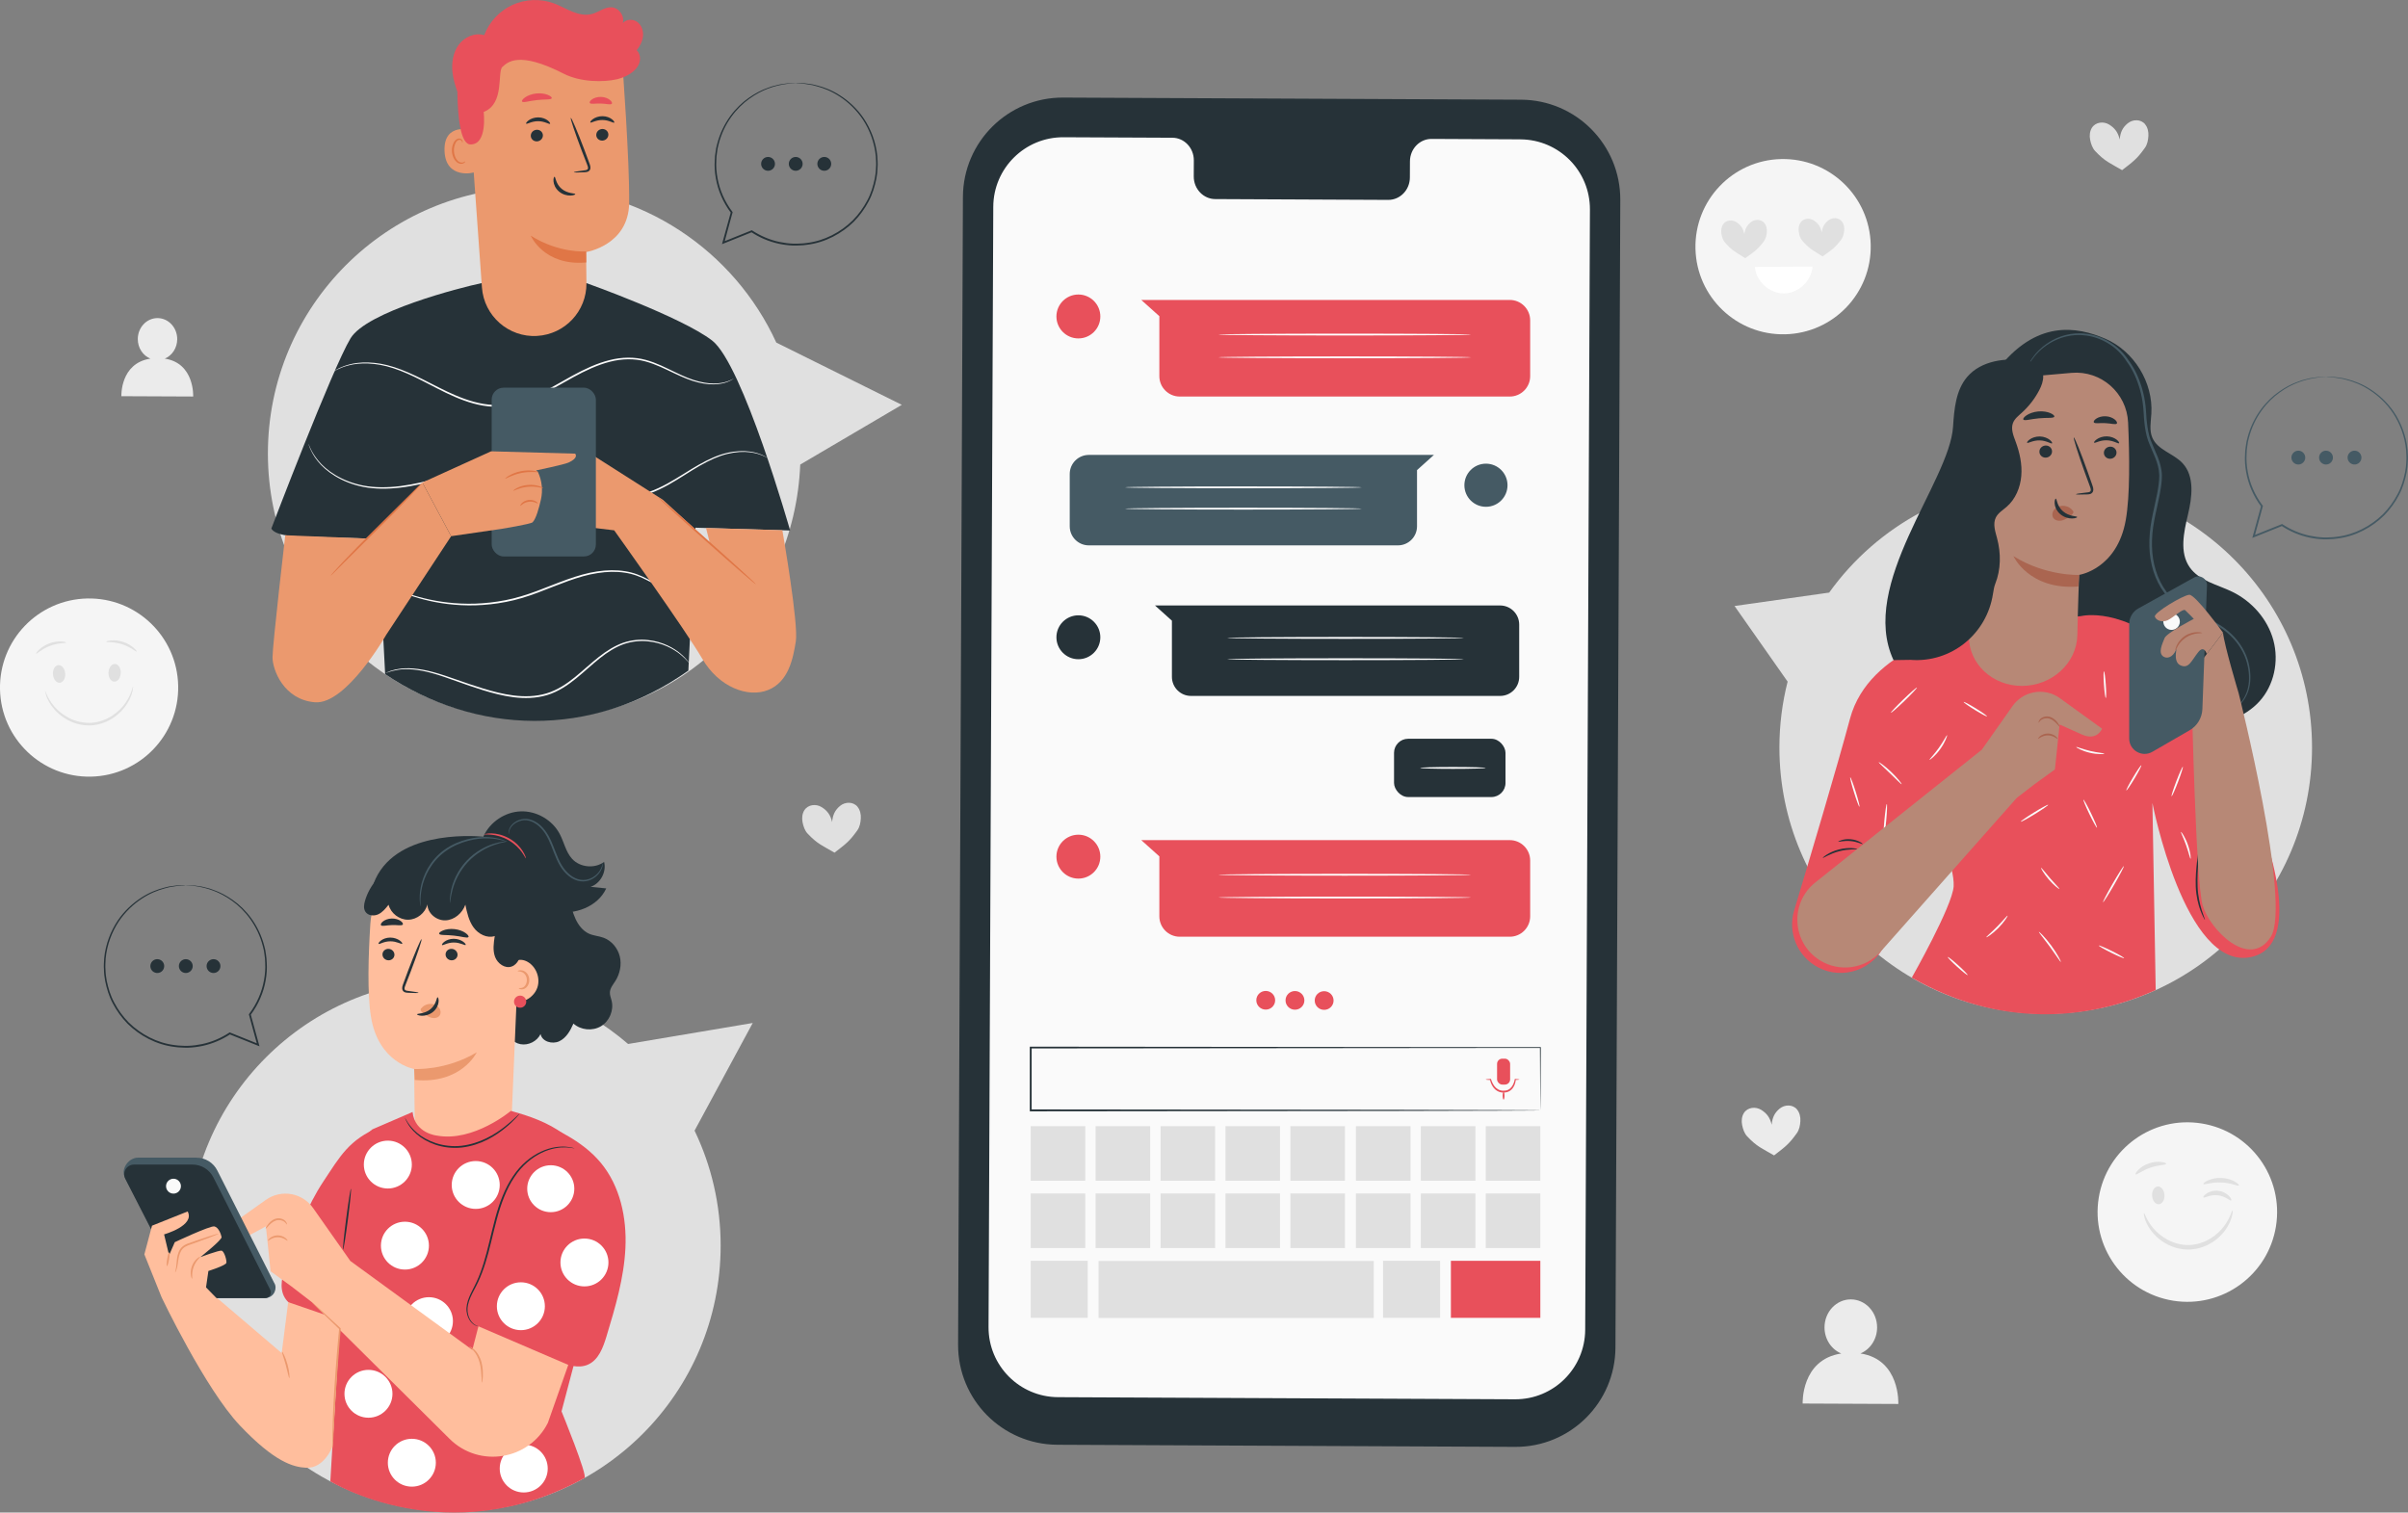 <?xml version="1.0" encoding="UTF-8"?>
<svg id="Layer_2" data-name="Layer 2" xmlns="http://www.w3.org/2000/svg" viewBox="0 0 682.22 428.58">
  <rect x="0" y="0" width="682.22" height="428.58" fill="#808080" stroke="none"/>
  <defs>
    <style>
      .cls-1 {
        fill: #fff;
      }

      .cls-2 {
        fill: #fafafa;
      }

      .cls-3 {
        fill: #aa6550;
      }

      .cls-4 {
        fill: #f5f5f5;
      }

      .cls-5 {
        fill: #455a64;
      }

      .cls-6 {
        fill: #e0e0e0;
      }

      .cls-7 {
        fill: #e8505b;
      }

      .cls-8 {
        fill: #b78876;
      }

      .cls-9 {
        fill: #e07646;
      }

      .cls-10 {
        fill: #eb996e;
      }

      .cls-11 {
        fill: #ffbe9d;
      }

      .cls-12 {
        fill: #ebebeb;
      }

      .cls-13 {
        fill: none;
        opacity: .2;
      }

      .cls-14 {
        fill: #263238;
      }
    </style>
  </defs>
  <g id="Background_Complete" data-name="Background Complete">
    <path class="cls-12" d="m527.08,383.51c2.76-1.16,4.72-4,4.73-7.35.02-4.39-3.3-7.96-7.42-7.98-4.11-.02-7.46,3.52-7.48,7.91-.01,3.38,1.96,6.26,4.75,7.42-11.46,1.73-10.94,14.18-10.94,14.18l27.1.12s.62-12.59-10.74-14.31Z"/>
    <path class="cls-12" d="m46.66,101.63c2.07-.87,3.54-3,3.55-5.51.01-3.29-2.48-5.97-5.56-5.99-3.09-.01-5.6,2.64-5.61,5.93-.01,2.54,1.47,4.69,3.56,5.56-8.6,1.3-8.21,10.64-8.21,10.64l20.34.09s.46-9.45-8.06-10.74Z"/>
    <g>
      <path class="cls-4" d="m530,69.34c.31,13.71-10.56,25.08-24.27,25.38-13.71.31-25.08-10.56-25.38-24.27-.31-13.71,10.56-25.08,24.27-25.38,13.71-.31,25.08,10.56,25.38,24.27Z"/>
      <path class="cls-6" d="m499.93,63.27c-.92-1.2-2.67-1.23-3.83-.35-1.16.88-1.69,1.91-1.9,3.47-.28-1.55-.95-2.55-2.16-3.38-1.21-.83-2.97-.72-3.84.52-.51.73-.65,1.72-.51,2.63.14.91.42,1.86,1,2.53,2.05,2.38,3.15,2.79,5.75,4.46,2.51-1.78,3.31-2.23,5.24-4.7.54-.69.78-1.65.88-2.57.1-.92-.08-1.91-.62-2.61Z"/>
      <path class="cls-6" d="m521.85,62.78c-.92-1.2-2.67-1.23-3.83-.35-1.16.88-1.69,1.91-1.9,3.47-.28-1.55-.95-2.55-2.16-3.38-1.21-.83-2.97-.72-3.84.52-.51.73-.65,1.72-.51,2.63.14.91.42,1.86,1,2.53,2.05,2.38,3.15,2.79,5.75,4.46,2.5-1.78,3.31-2.23,5.24-4.7.54-.69.78-1.65.88-2.57.1-.92-.08-1.91-.62-2.61Z"/>
      <path class="cls-1" d="m513.52,75.55c-.29,4.07-4.05,7.58-8.13,7.6-4.08.02-7.87-3.45-8.21-7.51l16.34-.09Z"/>
    </g>
    <g>
      <circle class="cls-4" cx="619.76" cy="343.47" r="25.43" transform="translate(182.15 900.77) rotate(-80.86)"/>
      <path class="cls-6" d="m611.32,336.18c.96-.06,1.82,1.02,1.9,2.42.09,1.39-.63,2.57-1.59,2.63-.97.06-1.82-1.02-1.9-2.41-.09-1.39.63-2.57,1.59-2.63Z"/>
      <path class="cls-6" d="m613.69,329.78c-.06.37-2.14.25-4.46,1.08-2.34.78-3.91,2.15-4.18,1.9-.28-.19,1.07-2.19,3.76-3.11,2.68-.94,4.98-.2,4.88.12Z"/>
      <path class="cls-6" d="m632.13,340.15c-.27.23-1.64-1.25-3.83-1.47-2.19-.25-3.84.9-4.06.62-.11-.12.16-.61.89-1.11.71-.49,1.93-.93,3.31-.78,1.38.15,2.47.83,3.07,1.47.61.64.76,1.18.63,1.27Z"/>
      <path class="cls-6" d="m634.31,335.9c-.2.32-2.26-.77-5.01-.85-2.75-.14-4.89.78-5.06.44-.21-.26,1.96-1.86,5.11-1.72,3.16.11,5.19,1.88,4.96,2.12Z"/>
      <path class="cls-6" d="m632.51,342.97c.11-.01.14,2.11-1.59,4.89-1.64,2.71-5.47,6-10.62,6.2-5.16.12-9.18-2.92-10.99-5.53-1.91-2.67-2.01-4.79-1.9-4.78.22-.08.65,1.88,2.61,4.22,1.87,2.3,5.64,4.92,10.24,4.81,4.59-.18,8.2-3.02,9.92-5.44,1.81-2.46,2.11-4.44,2.34-4.38Z"/>
    </g>
    <g>
      <path class="cls-4" d="m50.48,194.3c.29,13.94-10.78,25.47-24.72,25.76C11.83,220.34.29,209.28,0,195.34c-.29-13.94,10.78-25.47,24.72-25.76,13.94-.29,25.47,10.78,25.76,24.72Z"/>
      <g>
        <path class="cls-6" d="m16.53,188.46c.96-.08,1.82.98,1.94,2.36.11,1.38-.57,2.56-1.53,2.64-.96.08-1.82-.98-1.94-2.36-.11-1.38.57-2.56,1.53-2.64Z"/>
        <path class="cls-6" d="m18.75,182.07c-.02.22-2.13.02-4.5.91-2.38.86-3.86,2.38-4.01,2.23-.16-.09,1.18-1.97,3.76-2.91,2.57-.96,4.81-.41,4.75-.23Z"/>
      </g>
      <g>
        <path class="cls-6" d="m32.58,188.13c-.96-.04-1.78,1.05-1.84,2.44-.06,1.38.67,2.54,1.63,2.58.96.04,1.78-1.05,1.84-2.44.06-1.38-.67-2.54-1.63-2.58Z"/>
        <path class="cls-6" d="m30.1,181.83c-.07-.17,2.15-.82,4.75.04,2.61.83,4.04,2.65,3.88,2.75-.15.16-1.69-1.3-4.1-2.06-2.4-.8-4.5-.51-4.53-.73Z"/>
      </g>
      <path class="cls-6" d="m37.7,194.56s.02.49-.18,1.35c-.19.86-.63,2.08-1.47,3.43-.83,1.35-2.11,2.79-3.85,3.98-1.73,1.19-3.96,2.08-6.42,2.22-2.45.11-4.77-.54-6.61-1.55-1.86-1-3.28-2.31-4.24-3.56-.97-1.26-1.54-2.42-1.81-3.25-.28-.83-.35-1.32-.32-1.33.15-.07.54,1.91,2.53,4.26.98,1.17,2.37,2.37,4.16,3.3,1.77.92,3.96,1.51,6.27,1.41,2.3-.14,4.41-.95,6.08-2.06,1.68-1.1,2.94-2.45,3.79-3.71,1.73-2.54,1.92-4.55,2.07-4.5Z"/>
    </g>
    <path class="cls-6" d="m242.95,228.59c-1.25-1.49-3.5-1.43-4.95-.24-1.44,1.2-2.07,2.55-2.25,4.57-.44-1.97-1.36-3.23-2.96-4.22-1.6-1-3.86-.75-4.91.89-.61.96-.74,2.25-.5,3.41.23,1.17.64,2.36,1.42,3.19,2.77,2.95,4.2,3.41,7.63,5.41,3.12-2.43,4.13-3.05,6.47-6.33.66-.92.91-2.16.98-3.35.08-1.19-.21-2.44-.94-3.32Z"/>
    <path class="cls-6" d="m607.74,35.2c-1.25-1.49-3.5-1.43-4.95-.24s-2.07,2.55-2.25,4.57c-.44-1.97-1.36-3.23-2.96-4.22-1.6-1-3.86-.75-4.91.89-.61.96-.74,2.25-.5,3.41.23,1.17.64,2.36,1.42,3.19,2.77,2.95,4.2,3.41,7.63,5.41,3.12-2.43,4.13-3.05,6.47-6.33.66-.92.91-2.16.98-3.35.08-1.19-.21-2.44-.94-3.32Z"/>
    <path class="cls-12" d="m509.14,314.37c-1.25-1.49-3.5-1.43-4.95-.24-1.44,1.2-2.07,2.55-2.25,4.57-.44-1.97-1.36-3.23-2.96-4.22-1.6-1-3.86-.75-4.91.89-.61.96-.74,2.25-.5,3.41.23,1.17.64,2.36,1.42,3.19,2.77,2.95,4.2,3.41,7.63,5.41,3.12-2.43,4.13-3.05,6.47-6.33.66-.92.91-2.16.98-3.35.08-1.19-.21-2.44-.94-3.32Z"/>
  </g>
  <g id="Character_3" data-name="Character 3">
    <g>
      <path class="cls-6" d="m579.58,136.36c-25.29,0-47.66,12.46-61.35,31.55l-26.81,3.8,15.04,21.43c-1.52,5.97-2.33,12.22-2.33,18.67,0,41.67,33.78,75.45,75.45,75.45s75.45-33.78,75.45-75.45-33.78-75.45-75.45-75.45Z"/>
      <g>
        <g>
          <path class="cls-14" d="m565.73,105c11.06-14.56,22.71-12.5,30.8-8.99,8.09,3.52,13.52,12.38,12.98,21.19-.14,2.33-.64,4.77.31,6.9,1.52,3.43,5.95,4.39,8.51,7.12,3.5,3.74,2.73,9.66,1.54,14.64-1.18,4.99-2.43,10.68.5,14.88,2.69,3.85,7.81,4.88,12.03,6.93,5.58,2.71,10.06,7.76,11.68,13.75,1.62,5.99.19,12.8-4,17.37-4.1,4.47-10.27,6.45-16.27,7.34-17.47,2.57-35.98-3.06-49.05-14.94-13.07-11.88-20.45-29.76-19.55-47.4"/>
          <path class="cls-5" d="m633.78,200.29s.38-.36,1-1.12c.62-.75,1.46-1.97,1.97-3.76.51-1.78.62-4.11.06-6.69-.52-2.58-1.85-5.38-4.11-7.82-1.13-1.21-2.46-2.34-4-3.3-1.53-.97-3.27-1.71-5.09-2.46-1.82-.75-3.75-1.51-5.57-2.64-1.83-1.13-3.47-2.66-4.82-4.47-2.73-3.63-4.16-8.37-4.27-13.25-.06-2.44.17-4.94.63-7.41.45-2.47,1.08-4.93,1.56-7.43.33-1.77.63-3.56.61-5.28-.04-1.74-.52-3.41-1.16-5.01-.64-1.61-1.4-3.17-2-4.79-.59-1.66-.85-3.35-1.04-5.01-.2-1.67-.2-3.32-.39-4.88-.16-1.58-.48-3.11-.89-4.59-.82-2.94-2.06-5.69-3.71-7.9l-.02-.03h0c-2.76-4.38-7.32-6.8-11.42-7.37-4.16-.62-7.84.63-10.38,2.17-2.59,1.56-4.16,3.41-5.08,4.72-.92,1.33-1.26,2.13-1.31,2.11,0,0,.27-.83,1.15-2.21.89-1.36,2.44-3.28,5.05-4.92,2.56-1.62,6.33-2.96,10.64-2.36,4.24.55,8.97,3,11.88,7.54l-.02-.03c1.75,2.34,3.01,5.11,3.87,8.12.42,1.51.76,3.07.93,4.69.2,1.63.2,3.25.41,4.88.19,1.63.46,3.29,1.02,4.85.59,1.57,1.34,3.13,2,4.77.66,1.63,1.17,3.41,1.22,5.26.02,1.85-.29,3.64-.62,5.44-.48,2.53-1.11,4.99-1.56,7.43-.46,2.43-.69,4.87-.63,7.26.1,4.77,1.48,9.36,4.1,12.87,1.29,1.76,2.87,3.23,4.62,4.33,1.75,1.1,3.65,1.86,5.47,2.62,1.82.76,3.6,1.53,5.16,2.55,1.57.99,2.93,2.17,4.08,3.43,2.3,2.52,3.64,5.43,4.13,8.08.53,2.65.38,5.04-.19,6.86-.56,1.83-1.46,3.05-2.13,3.78-.67.74-1.11,1.03-1.11,1.03Z"/>
        </g>
        <path class="cls-2" d="m593.34,183.2c-.09-.11,1.04-1.25,2.54-2.56,1.5-1.3,2.78-2.27,2.88-2.16.09.11-1.04,1.25-2.54,2.56-1.5,1.3-2.78,2.27-2.88,2.16Z"/>
        <g>
          <path class="cls-7" d="m589.71,174.55l-33.34,4.06s-26.82,4.88-32.22,24.97c-3.72,13.87-11.43,39.72-15.84,54.38-1.9,6.33.96,13.11,6.82,16.16h0c7.07,3.68,15.77.59,18.95-6.72l14.58-33.55s5.14,11.72,4.84,17.26-11.87,25.91-11.87,25.91h0c24.62,14.12,49.65,12.34,69.11,3.51h0l-.93-53.02s9.16,47.31,27.72,43.71c15.56-3.02,5.31-33.34,0-44.94-6.78-14.79-15.62-35.89-21.18-40.98-14.92-13.64-26.64-10.75-26.64-10.75Z"/>
          <g class="cls-13">
            <path d="m558.93,181.29c-2.02,3.15-4.79,5.72-7.6,8.19-1.89,1.66-3.86,3.33-6.21,4.23-2.35.91-5.18.94-7.23-.53-2.04-1.47-2.85-4.67-1.26-6.63,1.05-1.29,2.79-1.76,4.4-2.16,5.4-1.33,10.8-2.66,16.2-3.99"/>
          </g>
          <path class="cls-14" d="m516.42,243.08c-.09-.09,1.74-1.68,4.59-2.39,2.84-.74,5.22-.23,5.17-.11-.01.16-2.33-.1-5.04.61-2.73.68-4.63,2.03-4.72,1.89Z"/>
          <path class="cls-14" d="m520.82,238.49c-.07-.11,1.48-.9,3.55-.69,2.07.19,3.45,1.26,3.35,1.36-.08.14-1.48-.67-3.4-.84-1.92-.2-3.45.32-3.5.17Z"/>
          <g class="cls-13">
            <path d="m527.45,240.96c-2.9-1.44-6.56-1.19-9.23.64-.56.38-1.26.84-1.85.5-.56-.33-.53-1.17-.22-1.74.74-1.36,2.43-1.87,3.96-2.03,2.77-.29,5.62.17,8.16,1.31"/>
          </g>
          <g class="cls-13">
            <path d="m581.63,218.55c-1.76,3.54-6.8,5.75-9.17,9.61-2,3.26-2.74,7.1-3.94,10.72-3.31,9.99-10.43,18.66-19.58,23.86,1.82-3.46,3.31-7.08,4.43-10.85.49-3.46-.98-6.72-.98-6.72,1.14-3.52,6.15-8.37,8.45-11.27,2.75-3.48,5.52-6.98,8.91-9.84,3.39-2.86,7.47-5.07,11.88-5.51"/>
          </g>
          <path class="cls-2" d="m595.82,255.64c-.12-.07,1.09-2.42,2.72-5.24,1.63-2.82,3.05-5.05,3.17-4.98.12.07-1.09,2.42-2.72,5.24-1.63,2.82-3.05,5.05-3.17,4.98Z"/>
          <path class="cls-14" d="m622.85,241.52c.07,0,.04,1.1-.06,2.86-.09,1.76-.29,4.18-.18,6.85.19,5.37,2.27,9.34,2.07,9.4-.03.02-.17-.22-.4-.66-.23-.44-.52-1.1-.84-1.92-.63-1.66-1.24-4.07-1.35-6.79-.11-2.71.15-5.15.33-6.9.2-1.75.36-2.83.43-2.83Z"/>
          <path class="cls-2" d="m577.64,264.05c.1-.1,1.82,1.56,3.55,3.93,1.74,2.37,2.79,4.51,2.67,4.57-.13.07-1.38-1.93-3.09-4.27-1.71-2.34-3.24-4.14-3.13-4.24Z"/>
          <path class="cls-2" d="m594.62,267.92c.06-.13,1.72.57,3.7,1.55,1.98.98,3.53,1.89,3.47,2.02-.06.13-1.72-.56-3.7-1.55-1.98-.98-3.53-1.89-3.47-2.02Z"/>
          <path class="cls-2" d="m583.45,251.87c-.09.11-1.53-.97-2.98-2.64-1.45-1.67-2.31-3.25-2.2-3.32.13-.08,1.17,1.35,2.59,2.98,1.42,1.64,2.68,2.87,2.59,2.98Z"/>
          <path class="cls-2" d="m562.75,265.57c-.09-.12,1.41-1.33,3.06-3.01,1.66-1.67,2.84-3.19,2.97-3.1.11.07-.9,1.75-2.6,3.47-1.69,1.72-3.35,2.76-3.43,2.64Z"/>
          <path class="cls-2" d="m551.83,271.17c.1-.11,1.43.95,2.99,2.36,1.55,1.41,2.73,2.64,2.64,2.75-.1.11-1.43-.95-2.99-2.36-1.55-1.41-2.73-2.64-2.64-2.75Z"/>
          <path class="cls-2" d="m572.53,232.81c-.08-.12,1.6-1.29,3.74-2.61,2.14-1.32,3.94-2.29,4.01-2.16.08.12-1.6,1.29-3.74,2.61-2.14,1.32-3.94,2.29-4.01,2.16Z"/>
          <path class="cls-2" d="m590.27,226.59c.13-.06,1.09,1.66,2.15,3.85,1.06,2.19,1.81,4.02,1.68,4.08-.13.06-1.09-1.66-2.15-3.85-1.06-2.19-1.81-4.02-1.68-4.08Z"/>
          <path class="cls-2" d="m602.42,223.96c-.12-.07.73-1.73,1.9-3.69,1.17-1.97,2.22-3.5,2.35-3.42.12.07-.73,1.73-1.9,3.69-1.17,1.96-2.22,3.5-2.35,3.42Z"/>
          <path class="cls-2" d="m588.24,211.67c.07-.14,1.75.6,3.93,1.11,2.18.52,4.01.61,4.01.77,0,.13-1.88.28-4.13-.26-2.25-.52-3.88-1.5-3.81-1.61Z"/>
          <path class="cls-2" d="m596.6,197.78c-.14.01-.38-1.67-.52-3.76-.15-2.09-.15-3.79,0-3.8.14-.01.38,1.67.52,3.76.15,2.09.15,3.79,0,3.8Z"/>
          <path class="cls-2" d="m615.24,225.61c-.13-.05.47-1.96,1.35-4.27.88-2.31,1.7-4.13,1.84-4.08.13.05-.47,1.96-1.35,4.27-.88,2.31-1.7,4.13-1.84,4.08Z"/>
          <path class="cls-2" d="m617.91,235.73c.11-.07,1.17,1.45,1.93,3.59.77,2.14.91,3.99.78,4-.15.02-.52-1.74-1.27-3.83-.74-2.09-1.58-3.69-1.44-3.76Z"/>
          <path class="cls-2" d="m556.33,198.9c.08-.12,1.62.69,3.45,1.82,1.83,1.13,3.25,2.14,3.17,2.26-.08.12-1.62-.69-3.45-1.82-1.83-1.13-3.25-2.14-3.17-2.26Z"/>
          <path class="cls-2" d="m546.66,215.28c-.1-.11,1.28-1.45,2.64-3.37,1.37-1.91,2.19-3.65,2.33-3.59.13.04-.49,1.93-1.91,3.9-1.4,1.98-2.99,3.17-3.07,3.07Z"/>
          <path class="cls-2" d="m532.27,215.97c.08-.11,1.75,1.05,3.56,2.79,1.81,1.73,3.03,3.36,2.93,3.44-.11.1-1.5-1.36-3.29-3.07-1.78-1.72-3.29-3.05-3.2-3.16Z"/>
          <path class="cls-2" d="m535.72,201.95c-.1-.1,1.47-1.78,3.51-3.75,2.04-1.97,3.77-3.48,3.87-3.38.1.1-1.47,1.78-3.51,3.76-2.04,1.97-3.77,3.48-3.87,3.38Z"/>
          <path class="cls-2" d="m526.81,228.59c-.14.04-.83-1.79-1.55-4.09-.72-2.3-1.19-4.21-1.06-4.25.14-.04.83,1.79,1.55,4.09.72,2.3,1.19,4.21,1.06,4.25Z"/>
          <path class="cls-2" d="m533.7,237.16c-.14-.01-.07-2.12.17-4.69.24-2.58.55-4.66.69-4.65.14.01.07,2.11-.17,4.69-.24,2.58-.55,4.66-.69,4.65Z"/>
        </g>
        <g>
          <path class="cls-8" d="m583.52,197.77c-2.13-1.51-4.79-2.08-7.36-1.58-2.42.47-4.56,1.86-5.98,3.87l-8.7,12.36-47.17,37.62c-7.33,5.84-6.63,17.19,1.35,22.1,5.6,3.44,12.85,2.36,17.21-2.56l38.5-43.49,4.97-3.83,5.85-4.24,1.33-12.73s3.51,1.56,6.26,2.81c4.33,1.99,5.77-1.62,5.77-1.62l-12.04-8.71Z"/>
          <path class="cls-3" d="m583.59,205.95c-.06.04-.34-.29-.81-.8-.46-.5-1.14-1.18-2.08-1.51-.92-.31-1.88-.05-2.38.33-.53.38-.64.82-.73.79-.05,0-.07-.53.49-1.07.54-.52,1.65-.92,2.79-.54,1.1.39,1.79,1.2,2.19,1.77.41.59.57.99.52,1.03Z"/>
          <path class="cls-3" d="m577.4,209.34s.12-.38.59-.75c.46-.37,1.26-.75,2.2-.75.94,0,1.73.39,2.19.77.47.38.63.72.58.76-.06.05-.32-.19-.79-.45-.47-.27-1.18-.55-1.98-.55-.81,0-1.52.27-1.99.53-.47.26-.74.5-.8.45Z"/>
        </g>
        <g>
          <g>
            <path class="cls-8" d="m617.68,195.24l3.31,3.58s1.1,50.71,3.03,57.6,13.23,18.46,19.29,9.09c6.06-9.37-9.09-69.17-9.09-69.17,0,0-4.13-13.78-4.41-17.09l-12.13,15.98Z"/>
            <path class="cls-5" d="m625.27,165.87l-1.3,35.03c-.09,2.5-1.46,4.78-3.63,6.03l-10.55,6.1c-2.91,1.68-6.56-.42-6.56-3.78v-32.43c0-1.84,1-3.54,2.61-4.43l15.79-8.76c1.67-.93,3.71.33,3.64,2.24Z"/>
          </g>
          <path class="cls-2" d="m613.14,175.11c-.57,1.16-.09,2.56,1.07,3.13s2.56.09,3.13-1.07c.57-1.16.09-2.56-1.07-3.13s-2.56-.09-3.13,1.07Z"/>
          <path class="cls-8" d="m629.81,179.26s-7.81-10.82-9.55-10.73c-1.73.09-10.13,5.11-9.76,6.2s2.1,1.73,3.65,1c1.55-.73,4.29-3.38,4.93-2.83.64.55,2.46,2.46,2.46,2.46,0,0-7.71,3.94-8.3,5.47-.6,1.57-2.01,4.29-.18,5.29,1.19.65,3.1-.09,3.83-3.19,0,0-1.46,4.47.8,5.56,2.43,1.18,3.17-1.3,5.13-3.74,1.65-2.05,2.39.56,2.39.56l4.6-6.06Z"/>
          <path class="cls-3" d="m623.9,179.35c-.01.08-.56.03-1.43.14-.86.1-2.04.41-3.15,1.13-1.1.72-1.86,1.68-2.3,2.42-.45.75-.62,1.28-.7,1.25-.06-.01,0-.59.38-1.42.38-.83,1.15-1.91,2.34-2.69,1.19-.78,2.49-1.05,3.4-1.06.92-.02,1.47.17,1.46.23Z"/>
        </g>
        <g>
          <g>
            <path class="cls-8" d="m558.1,108.19v4.51s-.29,67.56-.29,67.56c-.03,7.84,6.68,14.12,15.08,14.09h0c8.48-.03,15.49-6.47,15.65-14.39.17-8.32.51-17.07.51-17.07,0,0,10.74-1.59,13.21-15.53,1.23-6.93,1.08-18.33.66-27.66-.38-8.39-7.66-14.78-16.04-14.05l-28.79,2.53Z"/>
            <g>
              <path class="cls-14" d="m599.64,128.21c.02.95-.77,1.74-1.76,1.78-.99.04-1.8-.7-1.82-1.65-.02-.95.77-1.74,1.76-1.78.99-.04,1.8.7,1.82,1.65Z"/>
              <path class="cls-14" d="m600.35,125.59c-.23.23-1.57-.8-3.5-.83-1.93-.06-3.36.91-3.56.67-.1-.11.13-.52.76-.96.61-.44,1.66-.85,2.86-.83,1.2.03,2.2.49,2.78.95.59.47.78.89.67.99Z"/>
            </g>
            <g>
              <path class="cls-14" d="m581.37,127.89c.02.95-.77,1.74-1.76,1.78-.99.04-1.8-.7-1.82-1.65-.02-.95.77-1.74,1.76-1.78.99-.04,1.8.7,1.82,1.65Z"/>
              <path class="cls-14" d="m581.38,125.62c-.23.23-1.57-.8-3.5-.83-1.93-.06-3.36.91-3.57.67-.1-.11.13-.52.76-.96.61-.44,1.66-.85,2.86-.83,1.2.03,2.2.49,2.78.95.58.47.78.89.67.99Z"/>
            </g>
            <path class="cls-14" d="m588.13,140.04c0-.11,1.2-.3,3.14-.51.49-.04.96-.13,1.05-.47.12-.35-.07-.89-.3-1.47-.44-1.2-.9-2.46-1.39-3.78-1.93-5.38-3.31-9.79-3.1-9.87.22-.08,1.96,4.22,3.88,9.6.46,1.33.91,2.59,1.33,3.8.18.56.49,1.2.22,1.94-.14.37-.51.63-.82.71-.32.09-.59.09-.84.1-1.96.07-3.17.06-3.18-.05Z"/>
            <path class="cls-3" d="m589.06,162.9s-9.41.44-18.63-5.33c0,0,4.37,9.68,18.38,8.62l.25-3.3Z"/>
            <path class="cls-3" d="m587.23,144.68c-.68-.93-1.88-1.45-3.09-1.35-.84.08-1.69.46-2.21,1.14-.52.67-.64,1.64-.19,2.3.51.74,1.59.93,2.52.68.93-.25,1.73-.84,2.49-1.43.21-.16.43-.33.56-.56.13-.23.17-.53,0-.72"/>
            <path class="cls-14" d="m582.43,141.28c.31-.01.28,2.08,2.05,3.6,1.76,1.52,4,1.33,4.01,1.62.03.13-.5.4-1.45.41-.92.02-2.27-.31-3.35-1.23-1.08-.93-1.53-2.16-1.58-3.02-.06-.88.18-1.39.32-1.38Z"/>
          </g>
          <path class="cls-14" d="m541.26,186.97c11.52.91,21.66-7.31,23.38-18.73.18-1.19.38-2.16.64-2.8,1.62-4.06,1.65-8.65.53-12.88-.52-1.96-1.26-4.1-.37-5.91.65-1.32,2-2.11,3.1-3.07,2.49-2.17,3.85-5.45,4.12-8.74.28-3.29-.45-6.6-1.6-9.7-.63-1.7-1.4-3.57-.76-5.27.45-1.2,1.53-2.04,2.48-2.9,2.02-1.82,3.71-4,4.97-6.41,1.28-2.45,2.11-5.64-1.23-7.59-.7-.41-1.48-.65-2.28-.78-5.91-.92-12.95-.04-16.91,4.61-3.23,3.79-3.68,9.14-4,14.1-.98,15.65-26.88,44.71-16.87,66.14l4.79-.07Z"/>
          <path class="cls-14" d="m582.02,118.06c-.2.52-2.12.24-4.39.47-2.27.19-4.11.82-4.4.34-.13-.23.2-.71.94-1.21.74-.49,1.92-.95,3.28-1.08,1.36-.12,2.6.11,3.42.46.82.35,1.24.77,1.15,1.02Z"/>
          <path class="cls-14" d="m599.74,120c-.35.43-1.67-.05-3.27-.1-1.6-.11-2.96.24-3.26-.22-.13-.23.09-.66.69-1.06.59-.4,1.57-.72,2.67-.67,1.1.05,2.04.47,2.59.93.56.46.73.91.58,1.13Z"/>
        </g>
      </g>
      <g>
        <g>
          <path class="cls-5" d="m653.11,129.66c0,1.08-.88,1.96-1.96,1.96s-1.96-.88-1.96-1.96.88-1.96,1.96-1.96,1.96.88,1.96,1.96Z"/>
          <circle class="cls-5" cx="658.99" cy="129.66" r="1.96"/>
          <path class="cls-5" d="m668.77,128.68c.54.94.22,2.14-.72,2.68-.94.54-2.14.22-2.68-.72-.54-.94-.22-2.14.72-2.68.94-.54,2.14-.22,2.68.72Z"/>
        </g>
        <path class="cls-5" d="m659.11,106.77s.13-.01.4,0c.29,0,.67.02,1.16.03.26.01.54.01.86.04.32.04.66.09,1.03.14.37.05.77.11,1.2.17.42.1.87.22,1.34.33,1.88.48,4.16,1.31,6.49,2.83,2.33,1.5,4.75,3.63,6.71,6.54,1.93,2.91,3.42,6.57,3.81,10.68.04,1.03.16,2.08.06,3.14-.04.53-.03,1.07-.1,1.61-.08.54-.16,1.07-.24,1.62-.44,2.14-1.08,4.34-2.18,6.39-1.08,2.05-2.47,4-4.17,5.74-1.73,1.7-3.76,3.18-6.01,4.32-2.25,1.15-4.74,1.94-7.33,2.25-.64.13-1.3.13-1.95.17-.66.04-1.31.07-1.98.04-1.32-.05-2.65-.22-3.96-.5-2.85-.61-5.53-1.76-7.88-3.32l.24.02c-2.73,1.1-5.41,2.17-8.03,3.22l-.48.19.14-.49c.81-2.94,1.6-5.81,2.36-8.58l.04.21c-2.25-2.99-3.69-6.41-4.28-9.8-.3-1.7-.42-3.39-.31-5.02.03-.82.07-1.63.23-2.41.06-.39.12-.79.18-1.17.07-.39.19-.76.28-1.14,1.55-6.04,5.27-10.5,8.95-13.05,1.84-1.3,3.66-2.23,5.33-2.81.41-.15.82-.29,1.2-.43.4-.1.78-.2,1.14-.29.36-.09.71-.18,1.04-.26.33-.06.66-.1.96-.15.61-.08,1.14-.18,1.61-.2.46-.02.85-.03,1.18-.04.3,0,.54-.01.72-.02.16,0,.24,0,.24,0s-.08.02-.24.03c-.18.01-.42.03-.72.06-.32.02-.71.05-1.17.08-.46.04-.99.15-1.59.24-2.36.43-5.9,1.37-9.52,4.02-3.61,2.55-7.24,6.97-8.73,12.91-.09.37-.2.74-.27,1.12-.06.38-.11.77-.17,1.15-.15.77-.18,1.56-.21,2.37-.1,1.6.03,3.26.33,4.92.59,3.32,2.01,6.66,4.22,9.59l.07.1-.03.12c-.76,2.77-1.54,5.64-2.34,8.58l-.34-.3c2.61-1.05,5.29-2.13,8.02-3.23l.13-.05.11.07c2.3,1.51,4.92,2.65,7.7,3.24,1.28.27,2.58.44,3.87.49.65.03,1.29,0,1.93-.03.64-.04,1.28-.04,1.91-.16,2.53-.3,4.97-1.07,7.17-2.19,2.21-1.11,4.19-2.55,5.89-4.21,1.67-1.7,3.04-3.61,4.1-5.61,1.09-2,1.72-4.15,2.16-6.25.08-.53.16-1.06.24-1.58.08-.52.07-1.05.11-1.57.1-1.04-.02-2.07-.05-3.08-.37-4.04-1.81-7.64-3.69-10.52-1.91-2.87-4.28-5-6.57-6.5-2.29-1.52-4.53-2.37-6.39-2.88-.47-.12-.91-.24-1.32-.35-.42-.07-.82-.13-1.19-.19-.37-.06-.71-.12-1.02-.17-.31-.03-.6-.04-.85-.06-.49-.04-.87-.06-1.16-.08-.26-.02-.4-.04-.4-.05Z"/>
      </g>
    </g>
  </g>
  <g id="Character_2" data-name="Character 2">
    <g>
      <path class="cls-6" d="m213.26,289.86l-35.31,5.95c-13.22-11.4-30.41-18.31-49.23-18.31-41.67,0-75.45,33.78-75.45,75.45s33.78,75.45,75.45,75.45,75.45-33.78,75.45-75.45c0-11.67-2.65-22.72-7.39-32.59l16.48-30.5Z"/>
      <g>
        <g>
          <path class="cls-14" d="m58.53,273.74c0,1.08.88,1.96,1.96,1.96s1.96-.88,1.96-1.96-.88-1.96-1.96-1.96-1.96.88-1.96,1.96Z"/>
          <path class="cls-14" d="m50.68,273.74c0,1.08.88,1.96,1.96,1.96s1.96-.88,1.96-1.96-.88-1.96-1.96-1.96-1.96.88-1.96,1.96Z"/>
          <path class="cls-14" d="m42.86,272.76c-.54.94-.22,2.14.72,2.68.94.54,2.14.22,2.68-.72.54-.94.22-2.14-.72-2.68-.94-.54-2.14-.22-2.68.72Z"/>
        </g>
        <path class="cls-14" d="m52.52,250.85s-.13.02-.4.05c-.29.02-.67.05-1.16.08-.25.02-.54.03-.85.06-.31.05-.65.11-1.02.17-.37.06-.76.13-1.19.19-.42.11-.86.23-1.32.35-1.86.51-4.1,1.36-6.39,2.88-2.29,1.5-4.65,3.63-6.57,6.5-1.88,2.88-3.32,6.48-3.69,10.52-.03,1.01-.15,2.04-.05,3.08.04.52.03,1.05.11,1.57.08.52.16,1.05.24,1.58.44,2.1,1.07,4.25,2.16,6.25,1.06,2.01,2.43,3.91,4.1,5.61,1.7,1.66,3.68,3.1,5.89,4.21,2.2,1.12,4.63,1.89,7.17,2.19.63.12,1.27.12,1.91.16.64.04,1.29.07,1.93.03,1.29-.05,2.59-.22,3.87-.49,2.78-.59,5.4-1.72,7.7-3.24l.11-.07.13.05c2.73,1.1,5.41,2.18,8.02,3.23l-.34.3c-.8-2.95-1.59-5.81-2.34-8.58l-.03-.12.07-.1c2.21-2.93,3.63-6.27,4.22-9.59.3-1.66.43-3.32.33-4.92-.03-.8-.06-1.6-.21-2.37-.06-.39-.12-.77-.17-1.15-.07-.38-.18-.75-.27-1.12-1.49-5.94-5.12-10.36-8.73-12.91-3.62-2.64-7.16-3.59-9.52-4.02-.6-.09-1.13-.21-1.59-.24-.46-.03-.85-.06-1.17-.08-.3-.02-.53-.04-.72-.06-.16-.02-.24-.03-.24-.03s.08,0,.24,0c.18,0,.42,0,.72.02.33.01.72.02,1.18.04.47.02,1,.13,1.61.2.3.05.63.08.96.15.33.08.68.17,1.04.26.36.09.74.19,1.14.29.39.14.79.28,1.2.43,1.67.58,3.48,1.51,5.33,2.81,3.68,2.55,7.4,7.01,8.95,13.05.09.38.21.75.28,1.14.06.39.12.78.18,1.17.15.79.19,1.59.23,2.41.11,1.64-.01,3.33-.31,5.02-.59,3.39-2.03,6.81-4.28,9.8l.04-.21c.76,2.77,1.55,5.63,2.36,8.58l.14.49-.48-.19c-2.62-1.05-5.29-2.12-8.03-3.22l.24-.02c-2.35,1.55-5.03,2.71-7.88,3.32-1.31.28-2.64.45-3.96.5-.66.03-1.32,0-1.98-.04-.66-.04-1.31-.04-1.95-.17-2.59-.31-5.08-1.1-7.33-2.25-2.25-1.14-4.28-2.62-6.01-4.32-1.7-1.74-3.09-3.69-4.17-5.74-1.11-2.05-1.74-4.24-2.18-6.39-.08-.54-.16-1.08-.24-1.62-.08-.54-.07-1.08-.1-1.61-.1-1.06.02-2.11.06-3.14.39-4.11,1.88-7.77,3.81-10.68,1.96-2.91,4.39-5.04,6.71-6.54,2.33-1.52,4.61-2.35,6.49-2.83.47-.12.92-.23,1.34-.33.43-.06.83-.12,1.2-.17.37-.05.71-.1,1.03-.14.31-.03.6-.03.86-.04.49-.01.88-.02,1.16-.03.26,0,.4,0,.4,0Z"/>
      </g>
      <g>
        <g>
          <path class="cls-14" d="m136.97,236.99c1.83-4.07,6.1-6.94,10.57-7.09,4.47-.15,8.93,2.42,11.02,6.37,1.25,2.35,1.74,5.14,3.54,7.1,2.25,2.44,6.39,2.82,9.05.85.73,2.85-1.04,6.11-3.82,7.06,1.47.15,2.95.3,4.42.45-2.39,5.21-8.92,7.59-14.57,6.57-5.65-1.02-10.45-4.75-14.29-9"/>
          <g>
            <path class="cls-14" d="m137.01,237.06l13.64,4.47c4.8,3.17,8.62,7.83,10.5,13.26.64,1.84,1.07,3.76,1.88,5.53.81,1.77,2.06,3.44,3.84,4.24,1.31.59,2.8.65,4.14,1.15,2.28.84,4,2.93,4.58,5.28.58,2.35.05,4.91-1.24,6.96-.65,1.03-1.51,2.02-1.56,3.24-.04.82.31,1.6.5,2.4.65,2.71-.64,5.77-3.04,7.2-2.4,1.43-5.72,1.1-7.79-.76-.87,2-2.03,4.07-4.01,5.01-1.98.94-4.89.1-5.3-2.05-.98,2.06-3.44,3.3-5.69,2.88-2.25-.43-4.07-2.48-4.23-4.75l-37.38-40.78c5.58-14.92,27.4-13.6,31.17-13.26Z"/>
            <g>
              <g>
                <g>
                  <path class="cls-11" d="m143.34,251.24c2.41.25,4.22,2.3,4.17,4.72h0l-2.64,62.79c-.1,7.41-13.59,16.18-21.55,16.02h0c-8.04-.17-5.67-8.68-5.79-15.73-.19-11.78-.19-16.21-.19-16.14,0,0-10.16-1.68-12.26-14.9-1.05-6.57-.72-17.35-.16-26.16.5-7.93,5.77-17.66,13.69-16.82l24.73,6.24Z"/>
                  <g>
                    <path class="cls-14" d="m108.36,270.39c-.03.9.7,1.66,1.64,1.71.93.05,1.72-.63,1.75-1.53.03-.89-.7-1.66-1.64-1.71-.94-.05-1.72.63-1.75,1.53Z"/>
                    <path class="cls-14" d="m107.26,267.44c.21.22,1.5-.73,3.33-.72,1.83-.02,3.17.92,3.37.69.1-.1-.12-.5-.7-.92-.58-.42-1.56-.83-2.7-.83-1.14,0-2.1.42-2.65.85-.56.43-.75.83-.65.93Z"/>
                  </g>
                  <g>
                    <path class="cls-14" d="m126.24,270.39c-.03.9.7,1.66,1.64,1.71.93.05,1.72-.63,1.75-1.53.03-.89-.7-1.66-1.64-1.71-.94-.05-1.72.63-1.75,1.53Z"/>
                    <path class="cls-14" d="m125.23,267.78c.21.22,1.5-.73,3.33-.72,1.83-.02,3.17.92,3.37.69.1-.1-.12-.5-.7-.92-.58-.42-1.56-.83-2.7-.83-1.14,0-2.1.42-2.65.85-.56.43-.75.83-.65.93Z"/>
                  </g>
                  <path class="cls-14" d="m118.6,281.3c0-.1-1.13-.3-2.97-.53-.47-.05-.91-.14-.99-.46-.11-.34.09-.84.31-1.38.44-1.13.9-2.31,1.38-3.55,1.92-5.05,3.31-9.2,3.1-9.28-.2-.08-1.93,3.96-3.84,9.01-.46,1.25-.9,2.43-1.32,3.57-.18.53-.48,1.13-.24,1.83.13.35.47.6.77.68.3.09.56.1.79.11,1.85.1,3,.11,3.01,0Z"/>
                  <path class="cls-10" d="m117.33,302.89s8.91.57,17.75-4.72c0,0-4.31,9.08-17.57,7.84l-.18-3.12Z"/>
                  <path class="cls-10" d="m119.37,285.7c.66-.87,1.81-1.34,2.95-1.22.79.09,1.6.47,2.08,1.11.48.64.58,1.56.14,2.17-.49.69-1.52.85-2.4.6-.87-.25-1.62-.82-2.34-1.39-.2-.16-.4-.32-.52-.54-.12-.22-.15-.5,0-.68"/>
                  <path class="cls-14" d="m123.98,282.57c-.3-.02-.3,1.96-2,3.37-1.7,1.41-3.81,1.19-3.83,1.46-.03.12.47.38,1.36.41.88.03,2.16-.25,3.2-1.11,1.04-.86,1.48-2.01,1.55-2.82.08-.83-.15-1.32-.28-1.31Z"/>
                </g>
                <path class="cls-14" d="m124.41,264.58c.18.5,2.01.26,4.15.52,2.15.21,3.88.84,4.17.4.13-.21-.17-.68-.87-1.16-.69-.48-1.8-.94-3.09-1.08-1.29-.14-2.47.06-3.25.38-.79.32-1.18.71-1.11.94Z"/>
                <path class="cls-14" d="m107.93,262.16c.32.41,1.58-.02,3.1-.04,1.51-.07,2.8.28,3.09-.16.13-.21-.07-.63-.63-1.02-.55-.39-1.48-.71-2.52-.68-1.04.03-1.94.41-2.47.83-.54.43-.71.85-.57,1.05Z"/>
              </g>
              <path class="cls-11" d="m146.04,272.38c1-.69,2.41-.44,3.46.17,2.43,1.4,3.65,4.62,2.74,7.27-.9,2.66-3.82,4.47-6.61,4.11"/>
              <path class="cls-14" d="m125.21,240.61c-4.83.16-8.49,1.63-12.73,3.94s-7.78,6.13-9.09,10.77c-.28.99-.43,2.11.11,2.98.71,1.15,2.4,1.34,3.63.78,1.23-.56,2.12-1.66,2.96-2.72.63,2.43,3.04,4.27,5.55,4.24,2.51-.03,4.88-1.92,5.45-4.36.02,2.54,2.57,4.64,5.11,4.54,2.54-.09,4.79-2.05,5.64-4.44.47,2.26.98,4.59,2.33,6.45,1.35,1.87,3.8,3.15,6,2.44-.31,1.97-.61,4.04.09,5.91.7,1.87,2.78,3.38,4.67,2.73,1.84-.63,2.55-2.8,2.98-4.69.83-3.64,1.54-7.35,1.42-11.08-.12-3.73-1.12-7.53-3.41-10.48-2.37-3.05-5.97-4.99-9.71-5.97-3.74-.99-7.66-1.1-11.53-1.05"/>
              <path class="cls-10" d="m146.97,279.99c.04-.09.51.11,1.15-.18.63-.25,1.2-1.18,1.14-2.26-.04-1.1-.75-1.88-1.41-2.12-.66-.27-1.15-.14-1.18-.24-.05-.07.45-.42,1.32-.22.42.1.91.35,1.3.81.38.45.63,1.08.66,1.74.1,1.33-.74,2.54-1.66,2.75-.9.24-1.39-.22-1.32-.28Z"/>
            </g>
          </g>
          <ellipse class="cls-7" cx="147.36" cy="283.82" rx="1.73" ry="1.72"/>
          <path class="cls-7" d="m137.18,236.39s.8-.28,2.15-.25c1.34.03,3.22.44,5.02,1.47,1.8,1.04,3.09,2.46,3.79,3.61.71,1.15.91,1.97.86,1.99-.09.04-.41-.72-1.17-1.78-.76-1.06-2.03-2.37-3.75-3.36-1.72-.99-3.49-1.43-4.79-1.55-1.3-.13-2.12-.03-2.13-.12Z"/>
          <path class="cls-5" d="m144.11,236.4s-.03-.14-.05-.42c0-.27.05-.69.25-1.18.38-.98,1.55-2.21,3.42-2.65,1.89-.52,4.28.45,5.95,2.28.85.91,1.57,2.01,2.16,3.21.59,1.2,1.07,2.5,1.58,3.8.51,1.3,1.03,2.56,1.7,3.67.67,1.11,1.48,2.08,2.41,2.81.92.74,1.96,1.22,2.99,1.36,1.03.17,2.01-.05,2.82-.39,1.64-.74,2.56-2,2.98-2.9.41-.92.43-1.51.49-1.5.02,0,.01.14,0,.42-.03.27-.11.67-.29,1.16-.38.96-1.29,2.32-3.01,3.15-.85.39-1.92.65-3.04.49-1.12-.14-2.25-.64-3.23-1.41-.99-.77-1.85-1.77-2.55-2.93-.7-1.16-1.23-2.44-1.75-3.75-.99-2.62-1.95-5.13-3.6-6.87-1.58-1.76-3.76-2.68-5.52-2.25-1.76.36-2.9,1.48-3.31,2.37-.44.91-.32,1.52-.39,1.51Z"/>
          <path class="cls-5" d="m119.15,256.81s-.05-.12-.09-.36c-.03-.24-.11-.6-.12-1.06-.08-.92-.05-2.28.24-3.92.29-1.64.94-3.55,2.03-5.47,1.11-1.9,2.7-3.82,4.8-5.29,2.09-1.48,4.38-2.4,6.51-2.93,2.14-.55,4.14-.69,5.8-.59,1.66.1,2.99.39,3.86.7.45.13.77.3.99.39.22.1.33.16.33.18-.03.12-1.92-.83-5.2-.91-1.63-.05-3.58.13-5.67.69-2.08.55-4.31,1.46-6.33,2.9-2.03,1.42-3.58,3.27-4.68,5.11-1.08,1.86-1.75,3.71-2.08,5.3-.68,3.21-.27,5.27-.4,5.27Z"/>
          <path class="cls-5" d="m127.49,255.92s-.06-.37-.04-1.03c.02-.66.12-1.62.38-2.78.5-2.31,1.8-5.46,4.3-8.15,2.5-2.69,5.54-4.22,7.81-4.9,1.14-.35,2.09-.52,2.74-.6.66-.07,1.03-.07,1.03-.04.01.1-1.45.22-3.66.99-2.19.75-5.12,2.29-7.54,4.9-2.42,2.61-3.74,5.64-4.32,7.88-.6,2.26-.61,3.73-.71,3.72Z"/>
        </g>
        <g>
          <path class="cls-7" d="m125.21,333.99c-2.89-8.87-9.97-17.9-17.74-14.64-8.65,3.63-11.06,8.22-15.8,15.34-4.74,7.12-7.65,15.27-10.51,23.33-1.12,3.15-2.2,6.81-.48,9.68,1.48,2.48,4.53,3.46,7.32,4.2,7.21,1.92,14.49,3.56,21.82,4.92,2.94.55,6.17,1.01,8.77-.47,3.3-1.87,4.31-6.07,5-9.8l7.24-39.25"/>
          <g>
            <path class="cls-7" d="m116.88,315.09l-11.38,4.91c-5.75,4.53-7.38,12.29-7.18,19.6l-4.73,80.14s33.2,20.52,72-.94c1.01-.56-6.5-18.89-6.5-18.89l10.57-40.02c.81-5.75,1.31-17.68-.19-23.34-3.85-14.52-14.15-18.87-24.73-21.78,0,0-10.58,8.88-20.91,7.01,0,0-6.3-.59-6.94-6.69Z"/>
            <g class="cls-13">
              <path d="m101.6,381.81c6.57,9.52,13.13,19.03,19.7,28.55,2.57,3.72,5.24,7.54,9.05,9.98,5.54,3.54,13.17,3.46,18.63-.19,5.46-3.65,8.45-10.67,7.3-17.14-.14-.77-.34-1.56-.88-2.13-.82-.88-2.21-.99-3.36-.64-1.15.34-2.16,1.05-3.22,1.61-6.19,3.28-14.04,1.52-19.84-2.4s-10.06-9.67-14.51-15.08c-1.64-2-3.44-4.05-5.87-4.94-2.43-.89-5.66-.16-6.69,2.21"/>
            </g>
          </g>
          <ellipse class="cls-1" cx="134.78" cy="335.76" rx="6.8" ry="6.78"/>
          <path class="cls-1" d="m103.08,329.98c0,3.75,3.05,6.78,6.8,6.78s6.8-3.04,6.8-6.78-3.05-6.78-6.8-6.78-6.8,3.04-6.8,6.78Z"/>
          <path class="cls-1" d="m97.59,394.93c0,3.75,3.05,6.78,6.8,6.78s6.8-3.04,6.8-6.78-3.05-6.78-6.8-6.78-6.8,3.04-6.8,6.78Z"/>
          <ellipse class="cls-1" cx="116.68" cy="414.46" rx="6.8" ry="6.78"/>
          <ellipse class="cls-1" cx="148.38" cy="416.11" rx="6.8" ry="6.78"/>
          <ellipse class="cls-1" cx="121.52" cy="374.34" rx="6.8" ry="6.78"/>
          <ellipse class="cls-1" cx="114.72" cy="352.95" rx="6.8" ry="6.78"/>
          <path class="cls-14" d="m114.72,316.74c.12-.09.84,2.08,3.5,4.31,1.31,1.11,3.12,2.15,5.27,2.86,2.16.7,4.69,1.03,7.29.74,2.61-.32,5.01-1.13,7.06-2.14,2.05-1,3.76-2.17,5.13-3.24,1.37-1.07,2.41-2.02,3.11-2.69.7-.67,1.09-1.05,1.12-1.02.02.02-.31.45-.97,1.16-.66.72-1.67,1.72-3.02,2.83-1.35,1.11-3.07,2.33-5.14,3.38-2.07,1.05-4.53,1.9-7.21,2.22-2.69.3-5.29-.06-7.5-.8-2.21-.76-4.05-1.86-5.36-3.04-1.32-1.17-2.18-2.34-2.64-3.21-.26-.42-.38-.78-.5-1.01-.1-.24-.15-.36-.13-.37Z"/>
          <g>
            <path class="cls-7" d="m148.99,316.28c7.78,3.25,15.87,6.73,21.24,13.22,5.46,6.59,7.36,15.55,6.96,24.09-.4,8.54-2.88,16.83-5.35,25.02-.97,3.2-2.26,6.79-5.35,8.09-2.66,1.12-5.7.12-8.4-.93-6.95-2.7-13.79-5.67-20.51-8.9-2.7-1.29-5.57-2.83-6.79-5.55-1.55-3.46.12-7.44,1.78-10.85,5.81-11.98,11.62-23.95,17.43-35.93"/>
            <ellipse class="cls-1" cx="165.58" cy="357.72" rx="6.8" ry="6.78"/>
            <ellipse class="cls-1" cx="147.57" cy="370.12" rx="6.8" ry="6.78"/>
            <path class="cls-1" d="m149.37,336.82c0,3.67,2.99,6.65,6.67,6.65s6.67-2.98,6.67-6.65-2.99-6.65-6.67-6.65-6.67,2.98-6.67,6.65Z"/>
            <g>
              <path class="cls-11" d="m135.55,375.81l-1.73,6.68-34.56-25.19-10.58-15.04c-1.42-2.01-3.56-3.4-5.98-3.87h0c-2.57-.5-5.23.07-7.36,1.58l-9.85,6.99s.27,5.3,2.66,4.24c2.39-1.06,7.18-3.71,7.18-3.71l1.33,12.73,5.85,4.24,5.85,4.51,39.02,38.73c8.41,8.34,22.54,6.04,27.84-4.54l5.78-16.42-25.45-10.93Z"/>
              <path class="cls-10" d="m132.95,381.54c.02-.05.67.16,1.45.89.79.72,1.61,2.01,2.02,3.58.41,1.57.41,3.04.37,4.07-.04,1.04-.13,1.68-.2,1.68-.07,0-.12-.64-.17-1.67-.06-1.03-.12-2.45-.51-3.94-.39-1.49-1.11-2.71-1.78-3.46-.67-.75-1.23-1.07-1.19-1.15Z"/>
              <path class="cls-10" d="m75.27,348.15c-.06-.04.11-.44.52-1.03.4-.57,1.09-1.38,2.19-1.77,1.13-.38,2.24.01,2.79.54.57.54.55,1.08.49,1.07-.08.03-.2-.41-.73-.79-.5-.37-1.46-.64-2.38-.33-.94.33-1.61,1.02-2.08,1.51-.46.51-.74.84-.81.8Z"/>
              <path class="cls-10" d="m81.46,351.55c-.06.05-.32-.18-.8-.45-.47-.26-1.18-.54-1.99-.53-.81,0-1.52.28-1.98.55-.47.27-.73.51-.79.45-.05-.04.12-.38.58-.76.46-.38,1.25-.76,2.19-.77.94,0,1.74.38,2.2.75.47.38.64.71.59.75Z"/>
            </g>
            <path class="cls-14" d="m135.55,375.81s-.24,0-.66-.16c-.42-.16-1.02-.5-1.56-1.18-.54-.67-1-1.66-1.14-2.88-.15-1.23.16-2.63.73-4.04.57-1.42,1.42-2.85,2.14-4.45.74-1.6,1.39-3.37,1.98-5.27,1.18-3.79,2.04-8.09,3.23-12.55,1.2-4.45,2.78-8.63,5.05-11.97,2.22-3.37,5.18-5.71,7.94-6.98,2.77-1.3,5.31-1.54,6.99-1.42,1.7.12,2.58.49,2.58.49-.01.06-.91-.23-2.59-.29-1.66-.05-4.14.23-6.83,1.55-2.68,1.29-5.55,3.59-7.7,6.92-2.21,3.29-3.75,7.42-4.94,11.84-1.19,4.43-2.06,8.74-3.28,12.55-.61,1.91-1.28,3.69-2.04,5.31-.76,1.62-1.62,3.03-2.2,4.41-.58,1.37-.9,2.71-.78,3.87.11,1.17.52,2.13,1.01,2.79.49.67,1.05,1.02,1.44,1.21.39.19.63.22.62.26Z"/>
          </g>
          <path class="cls-14" d="m97.2,354.1c-.14-.02.24-3.9.86-8.67.62-4.77,1.23-8.62,1.37-8.6.14.02-.24,3.9-.86,8.67-.62,4.77-1.23,8.62-1.37,8.6Z"/>
          <g>
            <g>
              <path class="cls-11" d="m81.65,368.95l-1.84,14.44-22.02-18.77-12.04,2.91s12.42,26.07,22.23,36.4,15.1,11.8,18.8,11.96c5.09.22,7.41-5.97,7.41-5.97l2.22-35.89-14.76-5.07Z"/>
              <path class="cls-10" d="m79.9,383c.12-.06.98,1.5,1.55,3.6.58,2.1.65,3.87.52,3.88-.15.02-.45-1.69-1.02-3.75-.56-2.05-1.19-3.67-1.05-3.74Z"/>
            </g>
            <g>
              <path class="cls-5" d="m55.67,328.02h-16.58c-2.51,0-4.75,2.91-3.85,5.28l16.67,32.47c.64,1.26,1.94,2.05,3.36,2.05l20.21-.04c2.32-.31,3.16-2.88,2.2-4.28l-16.08-31.78c-1.11-2.26-3.41-3.69-5.93-3.69Z"/>
              <path class="cls-14" d="m54.55,329.98h-16.58c-2.08,0-3.42,2.19-2.48,4.03l16.27,31.76c.64,1.26,1.94,2.05,3.36,2.05h19.98c1.22,0,2.01-1.28,1.46-2.37l-16.08-31.78c-1.11-2.26-3.41-3.69-5.93-3.69Z"/>
            </g>
            <g>
              <path class="cls-11" d="m53.15,343.27l-10.09,4.03-2.16,8.13,4.86,12.1,17.83,2.59-5.22-5.34.67-4.65s4.97-1.56,5.1-2.32c.12-.76-.62-3.31-1.38-3.44-.76-.12-5.98,1.82-5.98,1.82,0,0,6.17-4.89,6-5.67-.17-.79-.84-2.79-2.07-3.02-1.23-.22-11.19,4.47-11.19,4.47l-1.62,3.69-1.41-5.9s8.85-2.48,6.67-6.51Z"/>
              <path class="cls-10" d="m54.42,362.33c-.06.02-.25-.35-.34-1.01-.1-.65-.05-1.59.3-2.55.35-.95.93-1.7,1.43-2.13.5-.44.88-.59.91-.54.1.12-1.21,1.07-1.85,2.85-.68,1.77-.3,3.34-.45,3.37Z"/>
              <path class="cls-10" d="m49.62,360.57c-.06-.03.3-.98.4-2.64.08-.82.12-1.84.51-2.93.19-.54.48-1.1.93-1.56.45-.47,1.05-.8,1.65-1.04,2.41-.88,4.58-1.58,6.17-2.1,1.59-.51,2.58-.78,2.6-.72.02.07-.93.47-2.48,1.06-1.55.6-3.73,1.37-6.1,2.23-.57.23-1.09.51-1.48.91-.39.39-.66.88-.84,1.37-.38.99-.47,1.98-.59,2.8-.2,1.67-.7,2.64-.77,2.6Z"/>
              <path class="cls-10" d="m47.31,358.74c-.14-.02-.11-.91.06-1.99.18-1.08.44-1.93.58-1.9.14.02.11.91-.06,1.99-.18,1.07-.44,1.93-.58,1.9Z"/>
            </g>
            <path class="cls-2" d="m47.04,336.1c0,1.17.95,2.11,2.11,2.11s2.11-.95,2.11-2.11-.95-2.11-2.11-2.11-2.11.95-2.11,2.11Z"/>
          </g>
          <path class="cls-10" d="m88.36,368.97s.23.15.62.49c.44.39.98.88,1.65,1.48,1.47,1.36,3.46,3.19,5.82,5.38l.08.07v.11c-.27,3.37-.58,7.33-.91,11.56-.46,6.2-.81,11.82-1.01,15.89-.09,1.97-.16,3.6-.22,4.82-.04,1.14-.08,1.77-.12,1.77s-.06-.63-.08-1.77c-.02-1.14,0-2.79.05-4.83.1-4.08.4-9.71.86-15.91.31-4.25.65-8.22.98-11.56l.07.18c-2.31-2.24-4.26-4.12-5.69-5.51-.63-.63-1.15-1.15-1.57-1.57-.36-.37-.54-.57-.52-.59Z"/>
        </g>
      </g>
    </g>
  </g>
  <g id="Character_1" data-name="Character 1">
    <g>
      <path class="cls-6" d="m255.48,114.7l-35.54-17.63c-11.92-25.98-38.14-44.03-68.59-44.03-41.67,0-75.45,33.78-75.45,75.45s33.78,75.45,75.45,75.45,73.72-32.1,75.37-72.31l28.77-16.92Z"/>
      <g>
        <g>
          <path class="cls-14" d="m219.56,46.43c0,1.08-.88,1.96-1.96,1.96s-1.96-.88-1.96-1.96.88-1.96,1.96-1.96,1.96.88,1.96,1.96Z"/>
          <path class="cls-14" d="m227.4,46.43c0,1.08-.88,1.96-1.96,1.96s-1.96-.88-1.96-1.96.88-1.96,1.96-1.96,1.96.88,1.96,1.96Z"/>
          <path class="cls-14" d="m235.23,45.45c.54.94.22,2.14-.72,2.68-.94.54-2.14.22-2.68-.72s-.22-2.14.72-2.68c.94-.54,2.14-.22,2.68.72Z"/>
        </g>
        <path class="cls-14" d="m225.56,23.53s.13-.01.4,0c.29,0,.67.02,1.16.03.26.01.54.01.86.04.32.04.66.09,1.03.14.37.05.77.11,1.2.17.42.1.87.22,1.34.33,1.88.48,4.16,1.31,6.49,2.83,2.33,1.5,4.75,3.63,6.71,6.54,1.93,2.91,3.42,6.57,3.81,10.68.04,1.03.16,2.08.06,3.14-.04.53-.03,1.07-.1,1.61-.08.54-.16,1.07-.24,1.62-.44,2.14-1.08,4.34-2.18,6.39-1.08,2.05-2.47,4-4.17,5.74-1.73,1.7-3.76,3.18-6.01,4.32-2.25,1.15-4.74,1.94-7.33,2.25-.64.13-1.3.13-1.95.17-.66.04-1.31.07-1.98.04-1.32-.05-2.65-.22-3.96-.5-2.85-.61-5.53-1.76-7.88-3.32l.24.02c-2.73,1.1-5.41,2.17-8.03,3.22l-.48.19.14-.49c.81-2.94,1.6-5.81,2.36-8.58l.04.21c-2.25-2.99-3.69-6.41-4.28-9.8-.3-1.7-.42-3.39-.31-5.02.03-.82.07-1.63.23-2.41.06-.39.12-.79.18-1.17.07-.39.19-.76.28-1.14,1.55-6.04,5.27-10.5,8.95-13.05,1.84-1.3,3.66-2.23,5.33-2.81.41-.15.82-.29,1.2-.43.4-.1.78-.2,1.14-.29.36-.09.71-.18,1.04-.26.33-.06.66-.1.96-.15.61-.08,1.14-.18,1.61-.2.46-.02.85-.03,1.18-.04.3,0,.54-.01.72-.02.16,0,.24,0,.24,0s-.08.02-.24.03c-.18.01-.42.03-.72.06-.32.02-.71.05-1.17.08-.46.04-.99.15-1.59.24-2.36.43-5.9,1.37-9.52,4.02-3.61,2.55-7.24,6.97-8.73,12.91-.09.37-.2.74-.27,1.12-.06.38-.11.77-.17,1.15-.15.77-.18,1.56-.21,2.37-.1,1.6.03,3.26.33,4.92.59,3.32,2.01,6.66,4.22,9.59l.07.1-.03.12c-.76,2.77-1.54,5.64-2.34,8.58l-.34-.3c2.61-1.05,5.29-2.13,8.02-3.23l.13-.05.11.07c2.3,1.51,4.92,2.65,7.7,3.24,1.28.27,2.58.44,3.87.49.65.03,1.29,0,1.93-.03.64-.04,1.28-.04,1.91-.16,2.53-.3,4.97-1.07,7.17-2.19,2.21-1.11,4.19-2.55,5.89-4.21,1.67-1.7,3.04-3.61,4.1-5.61,1.09-2,1.72-4.15,2.16-6.25.08-.53.16-1.06.24-1.58.08-.52.07-1.05.11-1.57.1-1.04-.02-2.07-.05-3.08-.37-4.04-1.81-7.64-3.69-10.52-1.91-2.87-4.28-5-6.57-6.5-2.29-1.52-4.53-2.37-6.39-2.88-.47-.12-.91-.24-1.32-.35-.42-.07-.82-.13-1.19-.19-.37-.06-.71-.12-1.02-.17-.31-.03-.6-.04-.85-.06-.49-.04-.87-.06-1.16-.08-.26-.02-.4-.04-.4-.05Z"/>
      </g>
      <path class="cls-14" d="m197.04,120.45c.14,0,.15,7.09.01,15.82-.14,8.74-.36,15.82-.51,15.82-.14,0-.15-7.09-.01-15.82.14-8.74.36-15.82.51-15.81Z"/>
      <g>
        <path class="cls-14" d="m167.97,82.99s0,.18-.03.52c-.03.34-.11.84-.25,1.48-.28,1.27-.89,3.1-2.1,5.11-1.23,1.99-3.11,4.16-5.77,5.81-2.64,1.66-6.07,2.64-9.67,2.54-3.6-.11-6.97-1.28-9.51-3.09-2.56-1.79-4.31-4.07-5.43-6.13-1.1-2.08-1.6-3.93-1.81-5.22-.1-.65-.16-1.15-.17-1.49-.02-.34-.02-.52,0-.52.06,0,.1.72.37,1.98.27,1.26.82,3.07,1.93,5.08,1.13,1.99,2.88,4.19,5.38,5.91,2.48,1.74,5.75,2.85,9.25,2.96,3.5.09,6.83-.84,9.4-2.43,2.6-1.58,4.46-3.67,5.71-5.6,1.23-1.95,1.88-3.72,2.22-4.96.34-1.25.42-1.96.48-1.96Z"/>
        <path class="cls-14" d="m106.92,122.58c.14,0,.26,6.91.27,15.43,0,8.52-.11,15.43-.25,15.43-.14,0-.26-6.91-.27-15.43,0-8.52.11-15.43.25-15.43Z"/>
        <g>
          <path class="cls-14" d="m136.45,80.22h29.7s26.85,9.55,35.58,16.25c8.73,6.69,22.12,53.84,22.12,53.84l-26.82-.79-2.01,40.49c-27.47,19.56-60.44,18.13-85.9,1.01l-1.99-38.33s-14.79-.43-22.34-.66-7.9-2.3-7.9-2.3c0,0,17.17-45.11,22.41-53.84,4.56-7.61,31.11-14.4,37.15-15.67"/>
          <path class="cls-2" d="m207.9,107.27s-.34.26-1.06.62c-.72.36-1.86.78-3.39.94-1.53.17-3.44.07-5.56-.45-2.13-.49-4.44-1.46-6.9-2.63-2.47-1.15-5.13-2.54-8.21-3.36-3.07-.83-6.55-.78-10.01.12-3.47.88-6.91,2.5-10.34,4.37-3.43,1.89-6.91,4.03-10.73,5.74-3.81,1.7-7.88,2.83-11.87,2.63-3.98-.17-7.68-1.39-10.99-2.81-3.33-1.43-6.33-3.11-9.19-4.55-2.85-1.45-5.57-2.7-8.15-3.54-5.17-1.72-9.73-1.61-12.65-.84-1.47.37-2.56.84-3.28,1.19-.36.17-.62.34-.8.43-.18.1-.28.14-.28.14,0,0,.08-.07.25-.18.18-.11.43-.29.78-.47.7-.39,1.79-.89,3.28-1.3,2.94-.84,7.57-1.01,12.81.69,2.62.83,5.36,2.06,8.23,3.5,2.88,1.43,5.88,3.09,9.19,4.49,3.29,1.4,6.93,2.59,10.83,2.74,3.89.19,7.87-.91,11.64-2.59,3.78-1.69,7.25-3.82,10.7-5.71,3.45-1.88,6.93-3.51,10.47-4.39,3.52-.91,7.11-.94,10.24-.08,3.14.85,5.8,2.27,8.26,3.44,2.45,1.2,4.71,2.17,6.81,2.68,2.09.54,3.96.67,5.47.53,1.51-.13,2.64-.51,3.37-.83.73-.32,1.09-.55,1.11-.52Z"/>
          <path class="cls-2" d="m217.65,129.86s-.42-.26-1.28-.64c-.85-.38-2.15-.87-3.92-1.07-1.75-.22-3.95-.13-6.39.47-2.44.59-5.08,1.78-7.83,3.37-2.76,1.57-5.62,3.57-8.91,5.41-3.27,1.79-7.08,3.51-11.39,3.61-4.3.16-8.64-1.34-12.81-3.19-4.2-1.83-8.43-4.06-13.14-5.15-4.71-1.06-9.51-.78-14-.02-4.51.75-8.75,1.98-12.83,3.06-4.07,1.08-7.98,2.02-11.72,2.46-3.73.44-7.28.42-10.44-.2-6.34-1.24-10.77-4.52-12.97-7.31-1.15-1.38-1.73-2.67-2.14-3.51-.15-.42-.28-.75-.37-1-.08-.23-.12-.34-.11-.35.1-.06.51,1.98,2.77,4.73,2.21,2.72,6.62,5.91,12.88,7.08,3.11.58,6.62.59,10.31.13,3.7-.46,7.59-1.4,11.65-2.49,4.06-1.08,8.32-2.33,12.86-3.1,4.52-.78,9.39-1.06,14.2.01,4.8,1.11,9.05,3.36,13.23,5.19,4.15,1.85,8.41,3.32,12.59,3.18,4.18-.08,7.94-1.75,11.19-3.51,3.27-1.8,6.15-3.79,8.93-5.35,2.78-1.58,5.45-2.76,7.94-3.33,2.48-.58,4.71-.64,6.49-.39,1.78.23,3.09.76,3.94,1.17.85.42,1.23.73,1.23.73Z"/>
          <path class="cls-2" d="m196.15,166.93s-.27.19-.85.41c-.58.22-1.48.43-2.67.42-1.18-.01-2.62-.27-4.19-.87-1.57-.59-3.23-1.52-5.08-2.47-1.84-.96-3.96-1.82-6.37-2.15-2.4-.37-5.03-.31-7.73.12-5.45.81-11.02,3.32-16.98,5.57-2.99,1.12-5.99,2.04-8.96,2.6-2.96.58-5.87.87-8.64.96-5.55.15-10.53-.6-14.58-1.64-4.06-1.03-7.2-2.36-9.3-3.38-1.07-.48-1.84-.95-2.39-1.24-.24-.14-.44-.25-.61-.35-.14-.08-.2-.13-.2-.13,0,0,.08.02.22.09.17.08.38.18.63.3.56.26,1.35.7,2.42,1.15,2.12.96,5.26,2.24,9.3,3.21,4.04.98,8.98,1.69,14.48,1.51,2.74-.1,5.62-.4,8.55-.98,2.94-.57,5.9-1.48,8.88-2.59,5.93-2.23,11.55-4.75,17.09-5.55,2.75-.42,5.42-.46,7.87-.07,2.46.36,4.64,1.27,6.48,2.25,1.85.98,3.48,1.92,5.01,2.52,1.53.61,2.93.89,4.09.93,2.34.08,3.5-.71,3.51-.63Z"/>
          <path class="cls-2" d="m195.29,187.9c-.05.05-.8-1.07-2.64-2.56-1.83-1.44-4.93-3.24-9.16-3.63-2.09-.21-4.43,0-6.77.8-2.33.84-4.6,2.26-6.78,4-2.19,1.74-4.33,3.78-6.71,5.72-2.37,1.93-5.08,3.77-8.25,4.73-3.17.94-6.44.99-9.49.6-3.06-.39-5.94-1.17-8.63-1.99-5.39-1.65-10.08-3.61-14.16-4.76-4.07-1.18-7.55-1.42-9.89-1.03-2.34.36-3.53.99-3.56.91,0,0,.07-.05.22-.11.18-.07.39-.17.66-.28.29-.13.65-.26,1.1-.37.44-.13.96-.27,1.55-.35,2.36-.46,5.9-.26,10.02.88,4.13,1.11,8.82,3.04,14.2,4.66,2.68.81,5.54,1.57,8.55,1.94,3.01.38,6.21.33,9.28-.59,3.08-.93,5.73-2.71,8.08-4.62,2.36-1.92,4.52-3.95,6.74-5.7,2.21-1.75,4.54-3.19,6.94-4.04,2.41-.8,4.81-1.01,6.95-.76,4.31.45,7.43,2.33,9.25,3.84,1.82,1.56,2.51,2.72,2.51,2.72Z"/>
          <g class="cls-13">
            <path d="m106.2,183.95c6.03.47,11.4-3.58,15.87-7.65,4.48-4.07,9.15-8.6,15.14-9.46,6.27-.9,12.65,2.5,18.86,1.25,2.8-.56,5.41-2.04,8.26-2.15,4.7-.18,8.64,3.31,12.02,6.58,4.4,4.25,8.79,8.5,13.19,12.75,1.35,1.3,3.91,3.25,5.6,2.44l.33-6.57c-2.11-11.83-4.4-23.99-13.51-31.82-6.76-5.81-15.96-7.81-24.82-8.82-10.73-1.22-22.35-1.08-31.36,4.88-6.01,3.97-10.25,10.2-13.03,16.85s-4.22,13.76-5.64,20.82"/>
          </g>
        </g>
        <g>
          <path class="cls-10" d="m221.66,150.24c.26,1.56,4.59,26.54,3.81,31.48s-2.08,11.44-7.8,13.77c-5.72,2.34-14.03-.78-18.71-8.84-4.68-8.06-24.95-36.38-24.95-36.38l-15.07-1.82v-25.21l28.85,18.36,13.25,12.03-1.01-4.03,21.64.64Z"/>
          <rect class="cls-5" x="139.3" y="109.85" width="29.52" height="47.82" rx="3.38" ry="3.38"/>
          <path class="cls-9" d="m186.51,140.97c.1-.11,6.37,5.31,14,12.1,7.64,6.79,13.75,12.39,13.66,12.5-.1.11-6.36-5.31-14.01-12.11-7.64-6.79-13.75-12.39-13.66-12.49Z"/>
          <g>
            <path class="cls-10" d="m80.81,151.66s-3.6,31.05-3.6,34.59,3.18,12.03,12.03,12.74c8.84.71,20.17-19.1,20.17-19.1l18.4-27.95-8.14-15.21-15.91,15.86-22.95-.93Z"/>
            <path class="cls-10" d="m162.95,128.54l-23.82-.66-19.46,8.84,8.14,15.21,14.24-2.07s8.33-1.36,8.84-1.87c.96-.96,1.79-3.91,2.37-6.47.58-2.61.29-5.34-.84-7.76l-.54-.46s7.84-1.64,9.14-2.21c3.12-1.38,1.93-2.55,1.93-2.55Z"/>
            <path class="cls-9" d="m119.67,136.72s-.31.43-.93,1.13c-.62.71-1.54,1.7-2.69,2.92-2.3,2.44-5.56,5.74-9.2,9.34-3.6,3.57-6.86,6.8-9.31,9.23-1.13,1.13-2.08,2.08-2.81,2.81-.67.66-1.05,1.01-1.07.99-.03-.02.31-.43.93-1.13.62-.71,1.54-1.7,2.69-2.92,2.3-2.44,5.56-5.74,9.21-9.34,3.6-3.57,6.86-6.8,9.31-9.23,1.13-1.13,2.08-2.08,2.81-2.81.67-.66,1.05-1.01,1.07-.99Z"/>
            <path class="cls-9" d="m143.14,135.61c-.09-.09,1.7-1.57,4.45-2.1,2.74-.56,4.97.13,4.92.24-.02.16-2.2-.27-4.81.27-2.62.5-4.47,1.73-4.55,1.59Z"/>
            <path class="cls-9" d="m153.86,138.27c-.05.15-1.91-.59-4.29-.35-2.38.2-4.08,1.26-4.15,1.12-.1-.09,1.57-1.42,4.11-1.63,2.53-.24,4.41.77,4.33.87Z"/>
            <path class="cls-9" d="m152.36,142.65c-.05.06-.32-.11-.77-.28-.45-.17-1.1-.28-1.82-.19-.72.1-1.32.39-1.7.67-.39.28-.6.51-.66.47-.05-.03.05-.36.43-.75.37-.39,1.05-.79,1.87-.9.83-.11,1.58.09,2.05.37.47.28.65.57.61.61Z"/>
          </g>
        </g>
        <g>
          <g>
            <g>
              <path class="cls-10" d="m152.18,95.18h0c7.9-.46,14.04-7.03,13.97-14.94-.04-4.75-.1-8.82-.1-8.82,0,0,12.05-1.87,12.2-13.92.15-12.04-1.94-39.7-1.94-39.7h0c-13.94-5.99-30.04-3.97-42.06,5.29l-1.78,1.37,4.07,56.98c.58,8.09,7.55,14.21,15.64,13.75Z"/>
              <path class="cls-9" d="m166.07,71.24s-7.61.62-15.7-4.46c0,0,3.71,8.67,15.73,7.58l-.03-3.12Z"/>
            </g>
            <g>
              <path class="cls-10" d="m133.95,36.93c-.21-.09-8.28-2.45-8.01,5.79.26,8.23,8.48,6.27,8.48,6.04,0-.24-.47-11.82-.47-11.82Z"/>
              <path class="cls-9" d="m131.8,45.71s-.14.1-.38.22c-.23.12-.64.2-1.07.06-.88-.29-1.66-1.65-1.74-3.13-.05-.75.09-1.47.34-2.07.23-.61.61-1.04,1.04-1.14.43-.11.75.14.86.37.12.23.07.39.11.41.02.02.17-.14.1-.48-.04-.16-.14-.35-.34-.51-.2-.15-.5-.23-.8-.18-.63.06-1.19.67-1.46,1.32-.31.66-.47,1.47-.42,2.31.11,1.66,1,3.18,2.21,3.49.58.13,1.06-.06,1.3-.26.25-.21.29-.4.26-.41Z"/>
            </g>
            <g>
              <g>
                <g>
                  <path class="cls-14" d="m172.36,38.1c.03.91-.71,1.68-1.66,1.74-.95.05-1.74-.64-1.77-1.55-.03-.91.71-1.69,1.66-1.74.95-.05,1.74.64,1.77,1.55Z"/>
                  <path class="cls-14" d="m174.03,34.74c-.21.22-1.52-.74-3.37-.74-1.85-.02-3.21.93-3.41.7-.1-.1.12-.51.71-.94.58-.43,1.58-.85,2.73-.84,1.15,0,2.12.43,2.68.87.57.44.76.84.66.94Z"/>
                </g>
                <g>
                  <path class="cls-14" d="m153.81,38.32c.03.91-.71,1.68-1.66,1.74-.95.05-1.74-.64-1.77-1.55-.03-.91.71-1.69,1.66-1.74.95-.05,1.74.64,1.77,1.55Z"/>
                  <path class="cls-14" d="m155.84,35.08c-.21.22-1.52-.74-3.37-.74-1.85-.02-3.21.93-3.41.7-.1-.1.12-.51.71-.94.58-.43,1.57-.85,2.73-.84,1.15,0,2.12.43,2.68.87.57.44.76.84.66.94Z"/>
                </g>
                <path class="cls-14" d="m162.56,48.81c0-.11,1.14-.3,3.01-.54.47-.05.92-.14,1-.47.11-.34-.09-.85-.32-1.4-.44-1.14-.91-2.34-1.4-3.6-1.94-5.12-3.35-9.34-3.14-9.41.21-.08,1.95,4.02,3.89,9.14.47,1.26.91,2.47,1.34,3.62.18.54.49,1.15.25,1.85-.13.35-.47.61-.78.69-.3.09-.57.1-.8.11-1.88.1-3.04.11-3.05,0Z"/>
                <path class="cls-14" d="m157.11,50.09c.3-.02.3,1.99,2.02,3.42,1.72,1.43,3.86,1.2,3.87,1.49.03.13-.48.39-1.38.41-.89.03-2.18-.25-3.23-1.13-1.05-.87-1.5-2.04-1.57-2.87-.08-.84.15-1.34.28-1.33Z"/>
              </g>
              <path class="cls-7" d="m156.32,27.83c-.18.5-2.03.26-4.2.53-2.18.22-3.93.85-4.22.4-.13-.22.18-.69.88-1.18.7-.49,1.82-.95,3.13-1.09,1.3-.14,2.5.06,3.29.39.8.32,1.2.72,1.12.96Z"/>
              <path class="cls-7" d="m173.35,29.38c-.33.42-1.6-.02-3.13-.04-1.53-.07-2.83.28-3.13-.16-.13-.21.07-.63.64-1.03.56-.4,1.49-.72,2.55-.69,1.05.03,1.97.41,2.5.85.54.43.72.87.58,1.07Z"/>
            </g>
          </g>
          <path class="cls-7" d="m182.18,10.19c.13-1.49-.43-3.1-1.64-3.97-1.22-.88-3.1-.82-4.09.31.57-2.01-1.08-4.33-3.16-4.46-1.96-.12-3.64,1.36-5.54,1.88-1.85.51-3.84.07-5.62-.65-1.78-.72-3.45-1.71-5.25-2.37-3.76-1.37-8.07-1.2-11.71.47-3.64,1.67-6.58,4.82-7.99,8.57-2.63-.82-5.63.51-7.25,2.75-1.62,2.23-2.04,5.16-1.72,7.9.22,1.85.75,3.64,1.38,5.4,0,.15-.02.31-.01.46.12,6.62.87,14.4,3.7,14.44,4.92.08,3.75-9.2,3.75-9.2,6.04-2.34,3.79-11.39,5.3-12.76,1.51-1.37,4.67-4.57,17.33,1.9,4.91,2.51,11.45,2.43,15.01,1.62.1-.02.21-.04.31-.06.02,0,.05,0,.07-.02.04,0,.07-.03.1-.04,1.14-.3,2.23-.74,3.25-1.38,1.15-.73,2.19-1.71,2.67-2.97.49-1.27.3-2.85-.69-3.77.93-1.17,1.67-2.56,1.79-4.05Z"/>
        </g>
      </g>
    </g>
  </g>
  <g id="Device">
    <g>
      <g>
        <path class="cls-14" d="m429.29,409.97l-129.72-.6c-15.6-.07-28.19-12.77-28.13-28.38l1.37-325.2c.07-15.61,12.78-28.21,28.39-28.14l129.72.6c15.6.07,28.19,12.77,28.13,28.38l-1.37,325.2c-.07,15.61-12.78,28.21-28.39,28.14Z"/>
        <path class="cls-2" d="m430.74,39.48l-25.15-.12c-3.37-.02-6.12,2.83-6.13,6.36l-.02,4.56c-.01,3.53-2.76,6.37-6.13,6.36l-49.02-.23c-3.37-.02-6.09-2.89-6.08-6.41l.02-4.56c.01-3.53-2.71-6.4-6.08-6.41l-8.85-.04-22.01-.1c-10.93-.05-19.83,8.77-19.88,19.71l-1.34,317.42c-.05,10.93,8.77,19.82,19.7,19.87l129.46.6c10.93.05,19.83-8.77,19.88-19.71l1.34-317.42c.05-10.93-8.77-19.82-19.7-19.87Z"/>
      </g>
      <g>
        <path class="cls-7" d="m311.74,89.67c0,3.44-2.79,6.22-6.22,6.22s-6.22-2.79-6.22-6.22,2.79-6.22,6.22-6.22,6.22,2.79,6.22,6.22Z"/>
        <g>
          <path class="cls-7" d="m323.35,84.99h104.39c3.19,0,5.78,2.59,5.78,5.78v15.81c0,3.19-2.59,5.78-5.78,5.78h-93.5c-3.19,0-5.78-2.59-5.78-5.78v-16.99l-5.12-4.6Z"/>
          <g>
            <path class="cls-1" d="m416.78,94.8c0,.14-16.03.26-35.8.26s-35.8-.12-35.8-.26,16.02-.26,35.8-.26,35.8.12,35.8.26Z"/>
            <path class="cls-1" d="m416.78,101.25c0,.14-16.03.26-35.8.26s-35.8-.12-35.8-.26,16.02-.26,35.8-.26,35.8.12,35.8.26Z"/>
          </g>
        </g>
      </g>
      <g>
        <path class="cls-7" d="m311.74,242.73c0,3.44-2.79,6.22-6.22,6.22s-6.22-2.79-6.22-6.22,2.79-6.22,6.22-6.22,6.22,2.79,6.22,6.22Z"/>
        <g>
          <path class="cls-7" d="m323.35,238.05h104.39c3.19,0,5.78,2.59,5.78,5.78v15.81c0,3.19-2.59,5.78-5.78,5.78h-93.5c-3.19,0-5.78-2.59-5.78-5.78v-16.99l-5.12-4.6Z"/>
          <g>
            <path class="cls-1" d="m416.78,247.86c0,.14-16.03.26-35.8.26s-35.8-.12-35.8-.26,16.02-.26,35.8-.26,35.8.12,35.8.26Z"/>
            <path class="cls-1" d="m416.78,254.31c0,.14-16.03.26-35.8.26s-35.8-.12-35.8-.26,16.02-.26,35.8-.26,35.8.12,35.8.26Z"/>
          </g>
        </g>
      </g>
      <g>
        <circle class="cls-5" cx="420.99" cy="137.49" r="6.11"/>
        <g>
          <path class="cls-5" d="m406.25,128.9h-97.77c-2.99,0-5.41,2.42-5.41,5.41v14.81c0,2.99,2.42,5.41,5.41,5.41h87.57c2.99,0,5.41-2.42,5.41-5.41v-15.91l4.79-4.31Z"/>
          <g>
            <path class="cls-1" d="m318.74,138.09c0-.14,15.01-.26,33.53-.26s33.53.12,33.53.26-15.01.26-33.53.26-33.53-.12-33.53-.26Z"/>
            <path class="cls-1" d="m318.74,144.13c0-.14,15.01-.26,33.53-.26s33.53.12,33.53.26-15.01.26-33.53.26-33.53-.12-33.53-.26Z"/>
          </g>
        </g>
      </g>
      <g>
        <path class="cls-14" d="m299.3,180.57c0,3.44,2.79,6.22,6.22,6.22s6.22-2.79,6.22-6.22-2.79-6.22-6.22-6.22-6.22,2.79-6.22,6.22Z"/>
        <g>
          <path class="cls-14" d="m327.23,171.56h97.77c2.99,0,5.41,2.42,5.41,5.41v14.81c0,2.99-2.42,5.41-5.41,5.41h-87.57c-2.99,0-5.41-2.42-5.41-5.41v-15.91l-4.79-4.31Z"/>
          <g>
            <path class="cls-1" d="m414.73,180.75c0,.14-15.01.26-33.53.26s-33.53-.12-33.53-.26,15.01-.26,33.53-.26,33.53.12,33.53.26Z"/>
            <path class="cls-1" d="m414.73,186.79c0,.14-15.01.26-33.53.26s-33.53-.12-33.53-.26,15.01-.26,33.53-.26,33.53.12,33.53.26Z"/>
          </g>
        </g>
        <g>
          <rect class="cls-14" x="394.95" y="209.33" width="31.58" height="16.51" rx="3.99" ry="3.99"/>
          <path class="cls-1" d="m420.91,217.59c0,.14-4.15.26-9.27.26s-9.27-.12-9.27-.26,4.15-.26,9.27-.26,9.27.12,9.27.26Z"/>
        </g>
      </g>
      <g>
        <rect class="cls-6" x="292.01" y="319.1" width="15.46" height="15.46"/>
        <rect class="cls-6" x="310.4" y="319.1" width="15.46" height="15.46"/>
        <rect class="cls-6" x="328.8" y="319.1" width="15.46" height="15.46"/>
        <rect class="cls-6" x="347.19" y="319.1" width="15.46" height="15.46"/>
        <rect class="cls-6" x="365.58" y="319.1" width="15.46" height="15.46"/>
        <rect class="cls-6" x="292.01" y="357.25" width="16.16" height="16.16"/>
        <rect class="cls-6" x="311.24" y="357.29" width="77.97" height="16.16"/>
        <path class="cls-14" d="m436.41,314.61s-.01-.4-.02-1.17c0-.78-.02-1.92-.03-3.41-.02-3.01-.04-7.44-.07-13.22l.12.12c-26.14.03-81.02.08-144.39.14h0l.26-.26c0,6.1,0,12.12,0,17.8l-.26-.26c40.62.04,76.69.08,102.6.11,12.97.03,23.4.06,30.6.08,3.59.02,6.38.03,8.28.04.94,0,1.66.01,2.16.02.49,0,.75.02.75.02,0,0-.23.01-.71.02-.49,0-1.2,0-2.12.02-1.89,0-4.66.02-8.23.04-7.19.02-17.6.04-30.54.08-25.97.03-62.09.07-102.79.11h-.26s0-.26,0-.26c0-5.68,0-11.7,0-17.8v-.26s.26,0,.26,0h0c63.37.06,118.25.12,144.39.14h.12s0,.12,0,.12c-.03,5.8-.05,10.26-.07,13.28-.01,1.48-.02,2.61-.03,3.39,0,.76-.02,1.13-.02,1.13Z"/>
        <g>
          <rect class="cls-7" x="424.14" y="299.97" width="3.7" height="7.35" rx="1.48" ry="1.48"/>
          <path class="cls-7" d="m430.47,305.87c0,.06-.43.11-1.18.15l.15-.14c-.04.62-.2,1.45-.75,2.29-.28.41-.67.81-1.19,1.07-.51.27-1.12.35-1.72.33-1.18-.02-2.19-.73-2.73-1.5-.55-.78-.8-1.55-.91-2.17l.15.13c-.86-.04-1.36-.1-1.36-.16s.5-.11,1.36-.16h.12s.04.13.04.13c.16.54.45,1.27.97,1.95.52.67,1.36,1.24,2.39,1.26.52.02,1.04-.05,1.47-.26.43-.21.77-.53,1.03-.88.51-.71.73-1.49.83-2.05l.03-.14h.12c.75.05,1.18.1,1.18.15Z"/>
          <path class="cls-7" d="m425.99,309.32c.14,0,.26.51.26,1.13s-.12,1.13-.26,1.13-.26-.51-.26-1.13.12-1.13.26-1.13Z"/>
        </g>
        <rect class="cls-6" x="391.84" y="357.25" width="16.16" height="16.16"/>
        <rect class="cls-7" x="411.06" y="357.25" width="25.34" height="16.16"/>
        <rect class="cls-6" x="384.16" y="319.1" width="15.46" height="15.46"/>
        <rect class="cls-6" x="402.55" y="319.1" width="15.46" height="15.46"/>
        <rect class="cls-6" x="420.94" y="319.1" width="15.46" height="15.46"/>
        <rect class="cls-6" x="292.01" y="338.17" width="15.46" height="15.46"/>
        <rect class="cls-6" x="310.4" y="338.17" width="15.46" height="15.46"/>
        <rect class="cls-6" x="328.8" y="338.17" width="15.46" height="15.46"/>
        <rect class="cls-6" x="347.19" y="338.17" width="15.46" height="15.46"/>
        <rect class="cls-6" x="365.58" y="338.17" width="15.46" height="15.46"/>
        <rect class="cls-6" x="384.16" y="338.17" width="15.46" height="15.46"/>
        <rect class="cls-6" x="402.55" y="338.17" width="15.46" height="15.46"/>
        <rect class="cls-6" x="420.94" y="338.17" width="15.46" height="15.46"/>
      </g>
      <g>
        <path class="cls-7" d="m361.27,283.44c0,1.46-1.21,2.64-2.68,2.63-1.47,0-2.67-1.2-2.66-2.66,0-1.46,1.21-2.64,2.68-2.63,1.47,0,2.67,1.2,2.66,2.66Z"/>
        <path class="cls-7" d="m369.55,283.47c0,1.46-1.21,2.64-2.68,2.63-1.48,0-2.67-1.2-2.66-2.66,0-1.46,1.21-2.64,2.68-2.63,1.47,0,2.67,1.2,2.66,2.66Z"/>
        <path class="cls-7" d="m377.82,283.51c0,1.46-1.21,2.64-2.68,2.63-1.48,0-2.67-1.2-2.66-2.66,0-1.46,1.21-2.64,2.68-2.63s2.67,1.2,2.66,2.66Z"/>
      </g>
    </g>
  </g>
</svg>